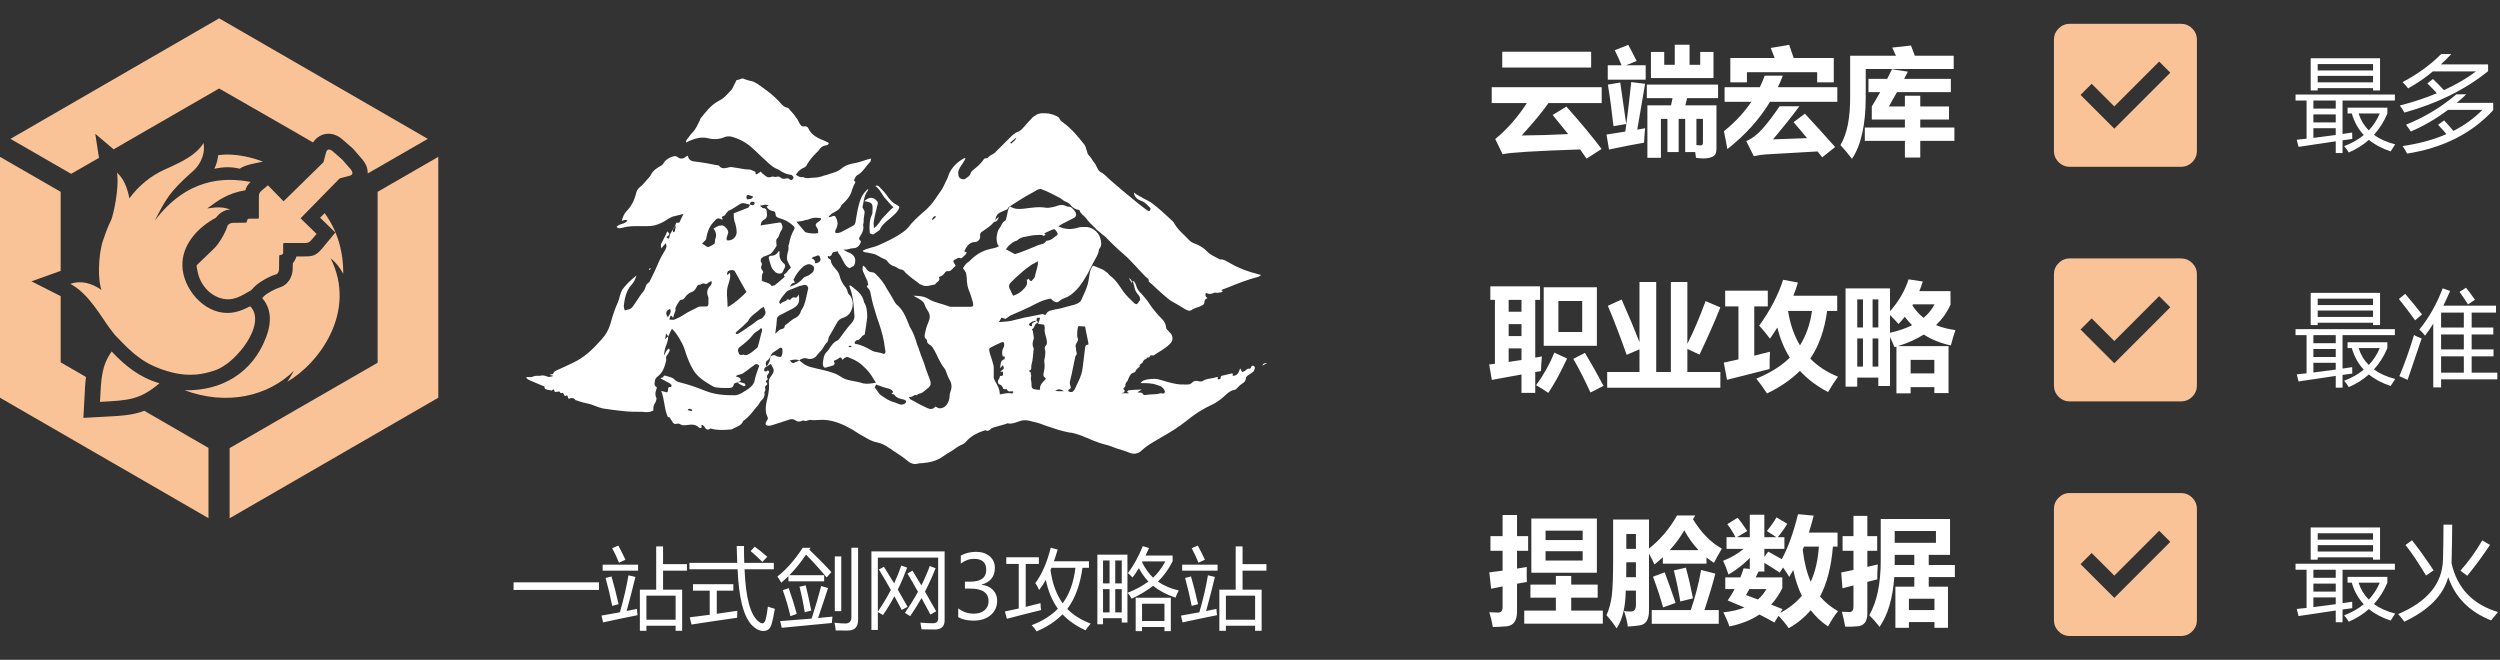<svg width="341" height="90" viewBox="0 0 341 90" fill="none" xmlns="http://www.w3.org/2000/svg">
<rect x="0" y="0" width="341" height="90" fill="#333333" stroke="none"/>
<path fill-rule="evenodd" clip-rule="evenodd" d="M29.891 2.5L58.353 18.941L50.16 23.658C50.16 23.416 50.133 23.2 50.079 22.957C49.971 22.526 49.728 22.095 49.378 21.691L48.138 20.262L46.71 19.022C46.332 18.672 45.901 18.456 45.443 18.322C45.012 18.214 44.607 18.214 44.176 18.322C43.718 18.456 43.314 18.699 42.963 19.076C42.855 19.184 42.775 19.319 42.694 19.427L40.645 18.241L29.891 12.068L19.083 18.294L15.498 20.37L12.991 18.241L13.504 21.529L9.703 23.712L1.429 18.941L29.891 2.5ZM59.782 21.394V54.25L31.32 70.691V61.123L40.699 55.706L51.507 49.479V37V26.165L59.782 21.394ZM28.462 70.691L0 54.25V21.394L8.275 26.165V36.946L4.286 38.375L8.275 40.396V49.425L11.725 51.42C11.617 52.309 11.563 53.307 11.509 54.547L11.374 56.999L13.827 56.864C16.468 56.73 18.113 56.649 19.676 56.029L28.436 61.096V70.691H28.462Z" fill="#F9C397"/>
<path fill-rule="evenodd" clip-rule="evenodd" d="M32.694 23.011C33.422 22.472 34.797 22.284 35.875 22.041C32.29 20.72 30.08 21.125 29.757 21.178C29.73 21.421 29.622 22.337 29.218 23.011C30.673 22.742 31.535 22.742 32.694 23.011ZM15.957 23.523C16.307 25.788 15.391 29.453 15.202 29.911C15.013 30.369 14.717 30.801 14.043 32.822C13.369 34.844 13.342 38.401 13.854 39.56C12.614 38.671 11.078 38.186 9.596 38.725C12.075 39.992 13.854 43.307 14.959 44.763C16.064 46.191 15.552 45.544 15.903 45.922C18.14 48.293 19.676 49.668 22.776 50.611C24.743 51.204 26.792 51.42 29.433 50.477C32.29 49.452 36.441 44.089 34.123 41.771C33.476 42.121 32.775 42.418 32.048 42.579C31.697 42.66 31.32 42.687 30.97 42.687C27.708 42.66 24.986 39.345 24.878 36.299C24.77 33.254 27.196 30.882 29.46 29.696C29.676 29.399 29.945 29.13 30.296 28.914C30.619 28.725 30.997 28.591 31.428 28.564C30.457 28.267 29.811 28.186 28.274 28.429C29.837 27.27 31.077 26.354 33.476 25.949C33.557 25.572 33.746 25.221 34.177 24.817C30.511 24.116 25.471 24.332 21.105 30.1C22.641 27.162 23.045 26.219 26.36 23.308C26.98 22.769 28.085 21.34 27.762 19.507C26.765 21.125 24.959 22.014 22.479 23.119C20.619 23.955 18.922 25.302 17.655 27.054C17.493 26.354 17.169 24.682 16.091 23.685L15.957 23.523ZM13.639 54.816C13.8 51.501 13.854 49.938 15.229 47.943C17.062 49.884 19.002 51.474 21.752 52.282C19.056 54.547 17.601 54.6 13.639 54.816ZM26.819 36.191L29.298 33.793C29.864 33.227 30.7 31.852 31.023 30.828C31.077 30.612 31.374 30.423 31.751 30.396L33.611 30.369L33.719 30.046C33.773 29.857 33.853 29.83 34.015 29.83H35.201C35.255 29.83 35.309 29.776 35.309 29.723V27.081C35.309 26.569 35.309 26.3 35.713 25.976L36.549 25.275L38.678 27.459L44.123 22.122L44.473 20.801C44.608 20.289 44.985 20.289 45.389 20.639L46.683 21.771L47.815 23.065C48.166 23.47 48.193 23.847 47.654 23.982L46.333 24.332L40.996 29.776L43.179 31.906L42.478 32.741C42.128 33.146 41.886 33.146 41.373 33.146H38.732C38.678 33.146 38.624 33.2 38.624 33.254V34.439C38.624 34.601 38.597 34.682 38.409 34.736L38.085 34.844L38.058 36.703C38.058 37.081 37.87 37.377 37.627 37.431C36.603 37.728 35.228 38.563 34.662 39.156L34.258 39.587L33.261 40.154C32.964 40.315 32.694 40.45 32.425 40.558C32.182 40.639 31.94 40.719 31.67 40.773C31.509 40.8 31.347 40.827 31.239 40.827C30.215 40.854 29.271 40.45 28.49 39.776C27.681 39.048 27.115 38.024 26.927 36.919C26.846 36.623 26.819 36.407 26.819 36.191ZM25.175 53.226C30.943 55.382 36.603 54.034 40.08 50.584C39.81 51.069 39.514 51.609 39.19 52.067C43.503 49.587 48.759 42.525 45.093 35.221C45.767 35.76 46.333 36.434 46.818 37.35C46.845 34.251 45.982 31.394 44.284 29.076L43.664 29.696L45.74 31.717L43.934 33.9C43.044 34.978 42.478 34.978 41.4 34.978H40.43C40.349 35.302 40.16 35.652 39.945 35.895L39.918 36.703C39.918 37.216 39.756 37.701 39.541 38.078C39.217 38.644 38.705 39.048 38.139 39.21C37.546 39.399 36.414 39.992 35.983 40.423L35.767 40.666C36.198 41.151 36.495 41.69 36.657 42.31C36.98 43.496 36.764 44.816 36.252 46.11C34.447 50.8 30.269 53.361 25.175 53.226Z" fill="#F9C397"/>
<path d="M109.026 49.166C109.304 49.364 109.541 49.601 109.818 49.76C110.095 49.878 110.333 50.037 110.61 50.076C111.639 50.353 112.668 50.512 113.657 50.868C114.093 50.987 114.488 51.264 114.884 51.501C115.201 51.699 115.597 51.818 115.992 51.897C116.586 52.016 117.14 52.095 117.734 52.293C118.328 52.411 118.842 52.293 119.475 52.214C119.04 51.501 118.684 50.868 118.169 50.353C117.774 49.958 117.378 49.562 116.942 49.324C116.547 49.047 116.111 48.928 115.715 48.731C115.517 48.651 115.399 48.731 115.201 48.81C115.122 48.889 115.003 49.008 114.924 49.087C114.805 48.889 114.726 48.651 114.488 48.81C114.37 48.928 114.172 49.008 114.053 49.087C113.736 49.166 113.657 49.285 113.855 49.522C113.855 49.601 113.776 49.799 113.657 49.839C113.341 49.958 112.945 50.037 112.549 50.156C112.47 50.156 112.351 50.076 112.351 50.037C112.272 49.918 112.232 49.72 112.232 49.601C112.312 49.008 112.312 48.374 112.866 47.9C112.984 47.781 113.064 47.622 113.182 47.464C113.459 47.068 113.697 46.672 114.172 46.475C114.37 46.395 114.488 46.197 114.607 46.039C115.122 45.327 115.636 44.614 116.23 43.981C116.428 43.704 116.547 43.467 116.547 43.15C116.467 42.042 116.428 40.894 116.111 39.786C116.032 39.509 115.913 39.271 115.834 38.955C115.913 38.955 115.953 38.955 116.032 38.955C116.824 39.588 117.655 40.102 117.853 41.211C118.248 41.844 118.288 42.556 118.288 43.269C118.209 43.981 118.09 44.773 117.971 45.485C117.971 45.564 117.892 45.683 117.892 45.683C117.457 45.762 117.378 46.395 116.903 46.395C116.824 46.395 116.705 46.514 116.626 46.593C116.547 46.672 116.547 46.91 116.705 46.91C117.496 47.029 118.209 47.425 118.921 47.82C119.436 48.097 119.95 48.018 120.465 48.256C120.584 48.335 120.782 48.176 120.782 47.979C120.702 47.543 120.663 47.147 120.584 46.672C120.386 45.525 119.99 44.337 119.594 43.229C119.278 42.24 119 41.29 118.803 40.3C118.723 39.904 118.684 39.509 118.367 39.271C118.248 39.152 118.169 38.955 118.446 38.875C118.367 38.677 118.367 38.559 118.328 38.361C118.13 37.925 117.932 37.53 117.734 37.055C117.615 36.778 117.615 36.54 117.734 36.224C117.853 36.342 118.011 36.421 118.051 36.501C118.248 36.817 118.486 37.134 118.961 37.134C119.238 37.134 119.396 37.332 119.594 37.53C120.109 38.044 120.584 38.638 120.9 39.271C121.296 39.904 121.692 40.577 122.048 41.211C122.127 41.29 122.167 41.408 122.246 41.488C123.156 42.2 123.552 43.229 123.948 44.219C124.027 44.337 124.027 44.496 124.067 44.535C124.581 45.327 124.858 46.158 125.096 46.989C125.373 47.622 125.531 48.295 125.808 48.928C126.085 49.562 126.244 50.274 126.521 50.947C126.639 51.343 126.837 51.66 126.916 52.055C126.996 52.451 126.916 52.649 126.639 52.886C126.362 53.084 126.125 53.322 125.848 53.52C125.571 53.718 125.254 53.639 125.056 53.916C124.66 53.718 124.462 54.311 123.948 54.113C124.067 54.311 124.146 54.509 124.265 54.509C124.977 54.905 125.689 55.301 126.481 55.657C126.877 55.855 127.273 55.855 127.589 55.459C127.708 55.538 127.866 55.578 127.985 55.657C128.381 55.776 128.816 55.578 129.093 55.261C129.37 54.865 129.529 54.47 129.529 53.955C129.529 53.678 129.647 53.441 129.726 53.163C129.845 52.728 129.806 52.253 129.529 51.818C129.331 51.501 129.252 51.184 129.093 50.828C129.014 50.63 128.974 50.432 128.816 50.235C128.222 49.522 127.906 48.612 127.47 47.82C127.273 47.504 127.154 47.187 126.758 46.989C126.56 46.87 126.441 46.712 126.441 46.475C126.441 46.395 126.441 46.356 126.441 46.356C125.927 46.039 126.164 45.564 126.244 45.129C126.323 44.694 126.521 44.219 126.679 43.823C126.877 43.387 126.877 42.912 126.6 42.477C126.402 42.16 126.204 41.844 126.085 41.448C125.887 41.013 125.452 40.854 125.096 40.617C124.977 40.538 124.819 40.498 124.581 40.34C125.373 40.34 126.085 40.419 126.639 40.775C127.47 41.29 128.46 41.408 129.37 41.765C129.489 41.844 129.647 41.844 129.766 41.844C130.676 41.844 131.508 41.844 132.418 41.844C132.537 41.844 132.616 41.765 132.735 41.765C132.735 41.646 132.735 41.488 132.735 41.369C132.616 40.934 132.457 40.379 132.299 39.944C131.983 39.311 131.864 38.598 131.864 37.886C131.785 37.173 131.785 37.173 131.349 36.58C131.547 36.263 131.745 35.947 132.062 35.749C132.26 35.63 132.378 35.471 132.497 35.353C133.526 34.442 134.199 34.126 135.545 33.849C135.663 33.849 135.743 33.77 135.861 33.77C135.98 33.69 136.138 33.651 136.257 33.572C135.94 33.255 135.94 32.859 135.94 32.345C136.02 31.909 136.02 31.514 136.336 31.118C136.613 30.801 136.653 30.326 137.128 30.089C137.247 30.01 137.247 29.693 137.326 29.495C137.444 29.06 137.444 28.506 137.761 28.149C138.355 28.545 138.988 28.545 139.621 28.466C140.65 28.347 141.679 28.149 142.748 28.347C142.827 28.347 142.946 28.347 143.025 28.347C143.461 28.268 143.856 28.229 144.331 28.031C144.727 27.912 145.123 27.951 145.44 28.11C145.558 28.189 145.637 28.189 145.756 28.189C146.152 28.189 146.35 28.506 146.587 28.783C146.904 29.218 146.864 29.574 146.31 29.812C145.796 30.089 145.281 30.326 144.767 30.603C144.648 30.682 144.49 30.801 144.371 30.88C145.281 31.316 146.112 31.316 146.944 31.078C147.26 30.959 147.577 30.959 147.933 30.959C148.843 30.88 149.793 31.553 150.07 32.464C150.189 32.899 150.347 33.453 149.991 33.888L149.912 33.968C149.833 34.759 149.397 35.274 149.081 35.907C148.764 36.54 148.448 37.213 148.052 37.846C147.537 38.757 146.904 39.588 145.994 40.261C145.875 40.34 145.796 40.379 145.677 40.459C145.281 40.656 144.846 40.736 144.529 41.052C144.213 41.329 143.896 41.25 143.54 40.934C143.461 40.854 143.421 40.815 143.342 40.736C142.313 40.854 141.402 41.369 140.492 41.844C139.661 42.24 138.751 42.635 137.919 42.992C137.642 43.11 137.484 43.308 137.128 43.506C137.009 43.427 136.811 43.427 136.613 43.308C136.495 43.506 136.415 43.704 136.218 43.941C137.009 43.862 137.761 43.862 138.474 43.625C138.909 43.506 139.384 43.427 139.78 43.308C140.571 43.19 141.284 42.992 142.036 42.873C142.115 42.873 142.313 42.794 142.313 42.873C142.511 42.992 142.629 42.992 142.709 42.794C142.986 42.279 143.54 42.358 143.936 42.2C144.331 42.121 144.767 42.081 145.162 41.923C145.558 41.804 145.994 41.725 146.389 41.606C146.825 41.488 147.379 41.29 147.537 40.815C147.854 40.102 148.171 39.469 148.368 38.757C148.487 38.321 148.566 37.727 148.645 37.213C148.725 36.817 148.843 36.58 149.081 36.224C149.595 36.421 150.07 36.619 150.506 36.817C150.704 36.936 150.901 37.134 151.099 37.253C151.179 37.332 151.218 37.45 151.376 37.569C152.208 38.163 152.683 38.994 153.237 39.786C153.672 40.379 154.226 40.894 154.78 41.408C154.978 41.527 155.097 41.527 155.216 41.329C155.295 41.25 155.295 41.211 155.334 41.131C155.611 40.934 155.532 40.696 155.414 40.419C155.334 40.34 155.295 40.221 155.216 40.142C154.899 39.825 154.78 39.429 154.701 38.994C154.622 38.717 154.582 38.48 154.424 38.282C154.503 38.361 154.622 38.361 154.701 38.4C154.82 38.598 154.978 38.836 155.018 39.113C155.136 39.429 155.334 39.746 155.651 40.023C155.928 40.3 156.086 40.538 156.363 40.854C156.482 40.973 156.561 41.131 156.68 41.29C156.957 41.685 157.195 42.081 157.511 42.398C157.788 42.794 158.105 43.11 158.422 43.427C158.738 43.744 159.015 44.139 159.055 44.654C159.055 44.852 159.174 44.971 159.332 45.089C159.451 45.287 159.609 45.406 159.728 45.525C160.044 46.039 160.005 46.554 159.451 47.029C158.817 47.622 158.026 48.018 157.393 48.454C157.195 48.572 156.957 48.335 156.878 48.572C156.799 48.77 156.601 48.77 156.443 48.77C156.443 49.047 156.047 48.968 156.007 49.166C155.928 49.245 155.928 49.285 155.888 49.364C155.77 49.641 155.374 49.641 155.453 49.997C155.255 50.195 155.057 50.314 154.939 50.512C154.859 50.63 154.859 50.789 154.741 50.789C154.305 50.868 154.107 51.184 153.949 51.58C153.87 51.699 153.87 51.857 153.83 51.897C153.712 52.095 153.435 52.293 153.514 52.609C153.514 52.728 153.316 52.886 153.197 53.045C153.276 53.124 153.395 53.163 153.395 53.243C153.395 53.322 153.395 53.441 153.316 53.52C153.197 53.599 152.999 53.599 152.88 53.639C153.197 53.639 153.593 53.639 153.989 53.639C153.91 53.559 153.87 53.52 153.712 53.441C153.791 53.361 153.83 53.322 153.91 53.243C154.503 53.163 155.018 53.163 155.73 53.124C155.453 53.322 155.334 53.401 155.136 53.52C155.453 53.599 155.77 53.441 155.928 53.797C156.007 53.876 156.205 53.916 156.245 53.876C156.759 53.797 157.234 53.797 157.749 53.757C158.026 53.757 158.263 53.559 158.58 53.678C158.778 53.757 158.976 53.48 158.857 53.282C158.738 53.005 158.54 52.768 158.224 52.649C157.828 52.53 157.511 52.372 157.115 52.332C156.601 52.253 156.086 52.253 155.572 52.253C155.849 51.857 156.205 51.818 156.601 51.739C157.195 51.66 157.709 51.62 158.303 51.818C158.936 52.016 159.609 52.214 160.242 52.332C160.757 52.451 161.271 52.451 161.786 52.451C162.102 52.451 162.38 52.451 162.617 52.174C162.815 51.976 163.052 51.897 163.409 51.976C163.606 52.055 163.923 52.055 164.042 51.976C164.477 51.66 165.071 51.66 165.585 51.541C165.783 51.462 165.902 51.462 166.1 51.422C166.219 51.541 165.902 51.739 166.219 51.739C166.337 51.739 166.535 51.739 166.496 51.462C166.496 51.382 166.575 51.264 166.615 51.264C167.05 51.145 167.525 51.066 167.96 50.947C168.277 50.868 168.079 51.145 168.158 51.264C168.752 51.264 168.989 50.828 169.148 50.235C169.266 50.512 169.345 50.551 169.425 50.749C169.623 50.67 169.82 50.63 169.939 50.472C170.058 50.393 170.216 50.274 170.256 50.274C170.533 50.353 170.572 50.274 170.691 49.997C170.691 49.918 170.81 49.878 170.889 49.878C171.087 49.878 171.166 50.076 171.166 50.195C171.087 50.472 171.047 50.71 170.77 50.828C170.572 50.947 170.375 51.105 170.137 51.264C170.058 51.343 169.939 51.462 169.939 51.541C169.939 51.937 169.741 52.134 169.425 52.332C169.108 52.53 168.91 52.768 168.633 53.045C168.554 53.124 168.514 53.163 168.435 53.163C167.604 53.282 167.129 53.995 166.496 54.47C166.1 54.747 165.783 54.984 165.348 55.182C164.042 55.776 162.894 56.528 161.786 57.438C160.796 58.23 159.767 58.863 158.738 59.457C157.709 60.09 156.601 60.604 155.691 61.475C155.255 61.871 154.701 61.99 154.147 61.792C153.514 61.515 152.92 61.356 152.287 61.159C151.772 60.961 151.297 60.763 150.783 60.644C149.635 60.367 148.566 59.852 147.498 59.417C146.904 59.219 146.389 59.021 145.796 58.982C144.648 58.784 143.54 58.348 142.431 57.992C141.798 57.715 141.125 57.557 140.413 57.398C139.978 57.28 139.423 57.28 138.988 57.478C138.553 57.596 138.078 57.873 137.563 57.755C137.444 57.676 137.247 57.834 137.049 57.873C136.534 57.992 136.02 58.19 135.505 58.309C135.307 58.388 135.188 58.428 135.07 58.586C134.872 58.705 134.753 58.863 134.476 58.705C134.397 58.626 134.199 58.784 134.08 58.784C133.249 59.061 132.457 59.496 131.864 60.13C131.666 60.407 131.428 60.565 131.033 60.723C130.637 60.921 130.32 61.159 129.924 61.436C129.489 61.713 129.014 61.95 128.618 62.267C127.787 62.861 126.798 63.098 125.769 63.177C125.571 63.177 125.373 63.177 125.135 63.256C124.621 63.375 124.146 63.177 123.79 62.861C123.275 62.425 122.681 62.029 122.088 61.633C121.811 61.515 121.573 61.238 121.296 61.119C120.782 60.723 120.267 60.486 119.594 60.327C118.882 60.209 118.288 59.813 117.734 59.496C117.101 59.18 116.507 58.705 115.874 58.388C114.568 57.676 113.222 57.161 111.718 57.28C111.322 57.28 111.005 57.359 110.61 57.28C110.293 57.201 109.976 57.557 109.62 57.359C109.541 57.359 109.501 57.359 109.501 57.359C109.106 57.557 108.789 57.557 108.393 57.28C108.195 57.161 107.997 57.161 107.76 57.201C106.968 57.478 106.137 57.715 105.306 57.992C105.187 57.992 105.108 58.071 104.989 58.071C104.791 58.071 104.594 58.071 104.475 57.953C104.356 57.834 104.475 57.636 104.554 57.438C104.673 57.24 104.831 57.121 104.673 56.844C104.277 56.013 104.475 55.142 104.673 54.311C104.871 53.52 104.95 52.807 104.871 52.055C104.871 51.778 104.989 51.541 105.148 51.343C105.662 50.63 105.662 50.512 105.148 49.641C104.871 49.76 104.712 49.958 104.435 50.076C104.237 50.195 104.237 50.353 104.237 50.512C104.237 50.71 104.435 50.71 104.633 50.591C104.712 50.512 104.752 50.512 104.831 50.591C104.91 50.591 104.91 50.71 104.91 50.789C104.91 50.868 104.831 50.907 104.791 50.987C104.673 51.184 104.514 51.303 104.673 51.58C104.752 51.66 104.673 51.857 104.594 51.857C104.198 52.055 104.871 52.293 104.594 52.491C104.396 52.609 104.277 52.807 104.396 53.084C104.475 53.282 104.198 53.401 104.277 53.678C104.356 53.797 104.198 54.074 104.158 54.272C104.039 54.47 103.881 54.588 103.762 54.707C103.564 54.984 103.446 55.301 103.169 55.538C102.654 56.172 102.179 56.844 101.467 57.359C101.388 57.359 101.388 57.438 101.348 57.478C101.071 58.111 100.438 58.19 99.923 58.507C99.805 58.586 99.646 58.586 99.527 58.586C98.696 58.665 97.826 58.705 96.994 58.467C96.915 58.467 96.876 58.388 96.876 58.467C96.44 58.784 96.242 58.467 96.044 58.151C95.965 58.071 95.926 58.032 95.767 57.953L95.649 58.032C95.847 58.467 95.451 58.428 95.332 58.309C94.817 57.794 94.184 57.913 93.591 57.992C93.313 57.992 93.076 58.071 92.799 57.873C92.68 57.794 92.482 57.755 92.364 57.794C91.968 57.913 91.77 57.715 91.651 57.398C91.651 57.319 91.532 57.319 91.532 57.319C91.414 56.924 91.335 56.884 91.097 56.884C90.582 55.776 90.662 54.47 90.187 53.322C90.503 53.401 90.701 53.441 90.978 53.52C91.057 53.441 91.097 53.401 91.097 53.322C91.176 53.045 91.018 52.689 91.532 52.807C91.532 52.728 91.612 52.609 91.612 52.53C91.493 52.411 91.335 52.253 91.216 52.214C90.82 52.016 90.503 51.818 90.108 51.62C90.187 51.422 90.503 51.62 90.503 51.303C90.503 51.303 90.622 51.224 90.701 51.224C91.018 51.303 91.295 51.422 91.612 51.501C91.73 51.58 91.889 51.62 92.007 51.778C92.205 51.976 92.443 52.095 92.799 52.174C93.947 52.451 95.134 52.886 96.242 53.322C97.548 53.836 98.815 53.916 100.2 53.916C100.517 53.916 100.834 53.797 101.19 53.599C101.625 53.322 102.1 53.084 102.496 52.689C102.694 52.491 102.892 52.174 102.931 51.897C103.05 51.303 103.248 50.749 103.446 50.195C103.525 50.076 103.525 49.918 103.564 49.878C103.367 49.681 103.169 49.562 102.931 49.76C102.812 49.878 102.654 49.958 102.535 50.037C102.14 50.353 101.744 50.67 101.308 50.947C101.111 51.066 100.873 51.066 100.675 51.145C100.596 51.145 100.477 51.224 100.359 51.343C100.754 51.462 101.15 51.541 100.992 51.976C100.715 52.095 100.477 52.174 100.2 52.293C100.121 52.293 100.082 52.411 100.082 52.491C99.963 52.926 99.646 52.926 99.29 52.926C98.775 52.926 98.261 52.926 97.746 52.847C97.548 52.847 97.35 52.768 97.153 52.649C96.638 52.332 96.124 52.055 95.649 51.66C95.253 51.343 94.857 50.947 94.62 50.551C94.105 49.72 93.709 48.731 93.393 47.702C93.313 47.425 93.195 47.187 93.076 46.91C92.68 46.197 92.284 45.406 91.651 44.852C91.453 45.169 91.335 45.564 91.137 45.881C91.057 45.802 91.018 45.683 90.859 45.485C90.78 45.762 90.78 45.92 90.741 46.277C90.939 46.079 91.018 45.96 91.137 45.881C91.137 46.277 91.057 46.593 90.939 46.91C90.741 47.345 90.622 47.899 90.543 48.533C90.939 47.741 90.978 47.702 91.255 47.543C91.453 47.82 91.255 47.979 91.176 48.176C91.097 48.374 90.899 48.493 90.859 48.691C90.78 48.81 90.939 49.008 90.859 49.206C90.662 49.997 90.424 50.828 89.712 51.343C89.316 51.62 89.316 51.976 89.276 52.372C89.276 52.491 89.356 52.649 89.395 52.689C89.672 52.807 89.593 53.005 89.514 53.124C89.395 53.52 89.316 53.836 89.514 54.232C89.593 54.351 89.514 54.628 89.435 54.826C89.118 55.34 89.118 55.34 89.118 55.974C88.683 56.251 88.129 56.251 87.614 56.172C86.704 56.172 85.754 56.172 84.843 56.053C84.012 55.974 83.221 55.855 82.389 55.736C81.558 55.617 80.846 55.142 80.054 55.024C79.659 54.945 79.263 54.826 78.906 54.707C78.788 54.628 78.59 54.628 78.511 54.588C78.234 54.193 77.917 54.272 77.6 54.391C77.323 54.311 77.6 53.797 77.165 53.995C77.086 53.995 76.967 53.995 76.967 53.916C76.888 53.797 76.848 53.52 76.65 53.599C76.373 53.718 76.373 53.322 76.215 53.401C76.017 53.48 75.898 53.401 75.701 53.48C75.582 53.401 75.621 52.847 75.265 53.282C75.067 53.203 74.869 53.203 74.671 53.163C74.474 53.084 74.236 53.084 74.276 52.768C74.276 52.689 74.157 52.649 74.078 52.649C73.445 52.372 72.851 52.134 72.218 51.857C72.02 51.778 71.901 51.66 71.782 51.541C71.861 51.462 71.861 51.422 71.861 51.422C72.178 51.422 72.495 51.501 72.772 51.343C73.049 51.224 73.365 51.264 73.603 51.264C73.919 51.184 74.236 51.184 74.592 51.343C74.79 51.462 75.107 51.422 75.503 51.264C75.226 51.184 75.107 51.184 74.988 51.145L75.067 51.066C75.265 51.066 75.463 51.066 75.503 50.868C75.621 50.591 75.819 50.591 76.017 50.472C76.73 50.156 77.442 49.839 78.154 49.483C79.698 48.77 80.885 47.622 82.033 46.316C82.627 45.683 83.023 44.971 83.26 44.179C83.537 43.15 83.854 42.16 84.289 41.211C84.408 40.934 84.487 40.617 84.566 40.3C84.645 40.023 84.764 39.706 84.883 39.509C85.397 38.796 86.031 38.203 86.822 37.569C86.624 38.163 86.427 38.559 86.11 38.875C85.397 39.706 85.2 40.696 85.081 41.725C85.081 41.923 85.16 42.121 85.2 42.319C85.279 42.319 85.279 42.319 85.318 42.319C86.11 42.121 86.11 42.121 86.545 41.488C86.981 40.854 87.376 40.181 87.852 39.627C87.97 39.429 88.049 39.192 88.129 38.915C88.208 38.717 88.445 38.598 88.564 38.48C88.683 38.282 88.762 38.084 88.88 37.846C89.474 36.738 89.87 35.511 90.503 34.482C90.622 34.284 90.78 34.086 90.82 33.888C90.939 33.611 90.939 33.611 90.82 33.176C90.622 33.374 90.424 33.611 90.187 33.888C90.187 33.611 90.108 33.374 90.187 33.255C90.464 32.661 90.78 32.147 91.018 31.553C91.414 31.949 91.414 31.949 90.899 32.345C91.176 32.622 91.295 32.622 91.295 32.345C91.414 31.632 92.007 31.197 92.205 30.485C92.205 30.405 92.324 30.366 92.324 30.366C92.72 30.485 92.759 30.168 92.838 29.97C92.957 29.772 93.036 29.535 93.234 29.178C92.799 29.297 92.443 29.376 92.126 29.455C91.335 29.574 90.82 30.168 90.108 30.445C89.514 30.722 88.999 30.841 88.366 30.841C87.97 30.841 87.574 30.841 87.218 30.841C86.427 30.841 85.714 30.841 85.002 31.039C84.725 31.118 84.408 31.236 84.091 30.959C84.487 30.445 85.239 30.643 85.595 30.049C85.279 29.97 85.279 29.97 84.804 30.128C84.923 29.693 85.081 29.218 85.437 28.822C86.15 28.11 86.545 27.279 86.783 26.289C86.862 26.012 86.981 25.775 87.218 25.577C87.654 25.26 88.01 24.785 88.326 24.429C88.524 24.231 88.722 23.994 88.841 23.716C89.118 23.281 89.474 23.004 89.949 22.727C90.226 22.608 90.464 22.41 90.582 22.133C90.859 21.738 91.295 21.5 91.809 21.342C92.007 21.262 92.245 21.262 92.403 21.421C92.838 21.738 93.234 21.698 93.63 21.302C93.63 21.302 93.749 21.302 93.828 21.223C93.907 21.856 94.343 22.015 94.936 22.054C95.965 22.173 96.955 22.371 97.984 22.569C98.063 22.569 98.103 22.569 98.103 22.648C98.419 23.044 98.894 22.964 99.329 22.846C99.607 22.767 99.844 22.767 100.121 22.846C100.834 22.925 101.467 23.123 102.179 23.123C102.496 23.123 102.694 23.321 102.971 23.4C103.05 23.4 103.05 23.518 103.05 23.598C103.05 23.796 103.169 23.796 103.327 23.716C103.446 23.637 103.604 23.518 103.762 23.4C103.842 23.518 103.96 23.677 104.079 23.716C104.396 23.994 104.712 24.35 105.227 24.112C105.425 24.033 105.741 24.191 105.939 24.112C106.216 24.033 106.375 24.112 106.573 24.31C106.691 24.389 106.889 24.389 107.008 24.389C107.285 24.31 107.522 24.27 107.72 24.468C107.918 24.666 108.037 24.548 108.156 24.389C108.354 24.191 108.156 24.073 108.077 23.954C107.997 23.875 107.958 23.835 107.799 23.835C107.206 23.756 106.77 23.518 106.295 23.202C106.216 23.202 106.216 23.123 106.177 23.123C105.385 22.846 104.871 22.292 104.317 21.777C103.723 21.262 103.169 20.669 102.575 20.154C101.783 19.442 100.834 18.927 99.805 18.65C99.488 18.571 99.092 18.571 98.775 18.729C98.063 19.006 97.35 19.046 96.559 18.848C95.728 18.65 94.936 18.848 94.145 19.165C93.947 19.244 93.749 19.363 93.63 19.442C93.511 19.244 93.63 19.125 93.709 19.006C93.986 18.69 94.145 18.373 94.501 18.017C94.936 17.582 95.134 17.027 95.411 16.513C95.49 16.394 95.49 16.236 95.53 16.196C96.242 15.286 96.955 14.336 98.063 13.742C98.775 13.426 99.29 12.753 99.805 12.199C100.002 11.922 100.121 11.566 100.319 11.209C100.398 11.091 100.398 10.893 100.596 10.893C100.913 10.893 101.19 10.576 101.506 10.774C101.783 10.893 102.1 10.972 102.417 11.051C102.694 11.051 102.931 11.249 103.208 11.368C104.356 12.159 105.543 12.99 106.493 14.099C106.77 14.376 106.929 14.613 107.404 14.692C107.522 14.692 107.681 14.89 107.72 14.969C107.997 15.286 108.314 15.603 108.552 15.998C108.749 16.196 108.868 16.434 108.987 16.711C109.185 17.027 109.304 17.344 109.818 17.225C109.937 17.225 110.135 17.305 110.214 17.423C110.649 18.452 111.56 18.848 112.549 19.244C112.668 19.323 112.866 19.363 113.064 19.521C112.945 19.798 112.747 19.838 112.549 19.838C112.153 19.956 111.916 20.115 111.718 20.471C111.639 20.59 111.441 20.748 111.322 20.867C110.887 21.302 110.412 21.856 110.095 22.41C110.016 22.608 109.818 22.806 109.699 22.846C109.185 23.044 108.868 23.36 108.552 23.835C108.829 24.033 109.145 24.231 109.541 24.152C110.056 24.429 110.53 24.231 111.045 24.231C111.48 24.231 111.955 24.112 112.391 23.954C112.707 23.875 113.103 23.756 113.42 23.637C113.855 23.518 114.409 23.321 114.765 23.004C115.201 22.608 115.755 22.41 116.388 22.292C117.18 22.173 117.892 21.856 118.644 21.658C118.723 21.658 118.763 21.658 118.842 21.658C118.763 21.777 118.763 21.975 118.723 22.054C118.09 22.648 117.734 23.479 116.903 23.914C116.705 24.033 116.586 24.35 116.467 24.627C116.863 24.825 116.547 25.062 116.467 25.26C116.388 25.537 116.269 25.695 116.19 25.973C115.992 26.804 115.399 27.397 114.845 27.912L114.765 27.991C114.568 28.624 113.974 28.822 113.459 29.139C113.341 29.258 113.182 29.416 113.024 29.535C113.103 29.614 113.143 29.614 113.143 29.614C113.42 29.614 113.736 29.297 113.934 29.535C114.132 29.812 114.211 30.128 114.251 30.445C114.251 30.643 114.172 30.841 114.132 31.039C114.013 31.316 113.855 31.474 113.934 31.751C114.251 31.83 114.528 31.751 114.765 31.632C115.28 31.355 115.755 31.118 116.269 30.841C116.547 30.722 116.665 30.524 116.705 30.207C116.824 29.376 116.982 28.506 117.219 27.674C117.417 26.962 117.734 26.329 118.446 25.735C118.367 26.012 118.328 26.131 118.248 26.17C117.853 26.764 117.813 27.477 117.655 28.189C117.655 28.268 117.655 28.308 117.655 28.308C117.774 28.585 117.971 28.743 117.932 29.02C117.892 29.297 117.853 29.535 117.813 29.812C117.813 30.089 117.813 30.405 117.734 30.643C117.734 30.722 117.734 30.762 117.734 30.762C117.853 31.276 117.615 31.791 117.338 32.186C117.219 32.384 117.061 32.582 117.338 32.82C117.417 32.82 117.417 32.899 117.417 32.938C117.417 33.334 116.903 33.849 116.507 33.849C116.111 33.849 115.795 33.968 115.478 34.047C115.399 34.047 115.28 34.047 115.043 34.047C115.438 34.324 115.755 34.442 116.032 34.561C116.547 34.878 116.744 35.274 116.626 35.867C116.547 36.144 116.507 36.303 116.23 36.382C116.111 36.461 116.032 36.501 115.913 36.58C115.478 36.461 115.201 35.986 115.003 35.59C114.805 35.274 114.686 34.878 114.409 34.601C114.33 34.522 114.33 34.403 114.291 34.284C114.093 34.284 113.974 34.363 113.855 34.363C113.657 34.363 113.539 34.442 113.459 34.68C113.459 34.799 113.341 34.878 113.182 34.957C113.103 35.036 112.905 34.759 112.905 35.036C112.905 35.115 113.024 35.313 113.103 35.313C113.42 35.432 113.301 35.63 113.38 35.828C113.499 36.144 113.776 36.461 114.013 36.738C114.291 37.015 114.449 37.332 114.528 37.648C114.647 38.163 114.924 38.677 115.24 39.073C115.438 39.271 115.557 39.509 115.636 39.865C115.636 39.984 115.755 40.142 115.913 40.261C116.428 40.973 116.428 41.765 116.032 42.517C115.834 42.952 115.399 43.229 115.003 43.348C114.568 43.467 114.291 43.744 114.093 44.139C113.776 44.733 113.459 45.287 113.103 45.881C113.024 46 113.024 46.158 112.984 46.277C112.905 46.475 112.905 46.672 112.786 46.712C112.391 47.108 112.272 47.622 111.797 48.018C111.718 48.097 111.678 48.216 111.52 48.335C111.203 48.849 110.728 49.047 110.174 48.928C109.976 48.849 109.858 48.849 109.66 48.849C109.106 49.008 109.026 49.166 109.026 49.166C108.631 48.968 108.235 49.047 107.72 49.166C107.839 49.285 107.918 49.364 107.997 49.443C108.077 49.522 108.116 49.522 108.195 49.522C108.274 49.522 108.314 49.522 108.393 49.443C108.591 49.364 108.789 49.285 109.026 49.166ZM105.069 48.651C105.346 48.454 105.583 48.335 105.9 48.572C106.098 48.691 106.335 48.651 106.533 48.691C106.731 48.374 106.731 48.097 106.731 47.86C106.731 47.662 106.731 47.464 106.533 47.425C106.414 47.425 106.256 47.504 106.137 47.622C105.939 47.741 105.741 47.9 105.543 48.018C105.346 48.097 105.148 48.374 105.069 48.651C104.95 48.849 104.871 49.047 104.673 49.166C104.396 49.364 104.396 49.601 104.554 49.997C104.95 49.522 105.069 49.087 105.069 48.651ZM102.298 27.912C102.021 27.833 101.783 27.793 101.467 27.714C101.388 27.714 101.269 27.714 101.19 27.714C100.556 27.991 100.042 28.506 99.369 28.743C99.29 28.822 99.25 28.862 99.171 28.941C99.092 29.06 98.973 29.218 98.894 29.337C98.775 29.455 98.578 29.455 98.459 29.614C98.538 29.733 98.538 29.812 98.578 29.93C98.459 29.93 98.3 29.93 98.261 29.851C97.944 29.733 97.746 29.772 97.548 30.049C96.836 30.762 96.519 31.395 96.322 32.582C96.322 32.661 96.242 32.701 96.203 32.78C96.084 32.899 95.886 33.097 95.767 33.215C95.965 33.334 96.163 33.492 96.361 33.611C96.44 33.69 96.559 33.69 96.638 33.69C96.915 33.572 97.232 33.413 97.43 33.255C97.548 33.136 97.509 32.859 97.548 32.661C97.548 32.582 97.548 32.543 97.628 32.464C97.746 31.949 97.628 31.553 97.311 31.157C97.43 31.078 97.628 31.039 97.707 30.959C97.905 30.841 98.023 30.762 98.3 30.762C98.736 30.682 98.894 30.959 99.132 31.197C99.329 31.474 99.409 31.712 99.25 31.988C99.171 32.266 99.052 32.503 99.132 32.78C99.963 32.899 100.477 32.266 100.477 31.672C100.477 31.276 100.398 30.841 100.279 30.445C100.082 30.01 100.082 29.535 100.082 29.099C100.794 28.822 101.427 28.585 102.1 28.308C102.179 28.11 102.298 28.031 102.298 27.912C102.417 27.912 102.575 27.991 102.615 27.991C102.733 27.991 102.931 27.912 102.931 27.714C102.931 27.516 102.733 27.516 102.535 27.516C102.417 27.516 102.298 27.635 102.298 27.912ZM141.363 43.783C141.442 43.783 141.482 43.862 141.561 43.862C141.561 43.941 141.561 44.06 141.482 44.06C141.046 44.179 141.165 44.773 140.769 44.891C140.769 44.891 140.769 45.01 140.848 45.089C140.927 45.287 140.927 45.525 140.967 45.723C141.007 45.92 141.046 46.118 140.967 46.316C140.848 46.712 140.769 47.029 140.967 47.425C141.046 47.543 140.967 47.702 140.967 47.82C140.888 48.454 140.888 49.166 140.69 49.76C140.611 50.037 140.809 50.472 140.373 50.551V50.67C140.769 50.749 140.492 51.105 140.69 51.264C140.492 51.58 140.69 51.897 140.69 52.253C140.69 53.045 140.769 53.045 141.482 53.163C141.6 53.163 141.759 53.163 141.877 53.163C141.759 52.451 142.273 52.134 142.669 51.66C142.273 51.264 142.273 51.264 142.392 50.67C142.471 50.353 142.511 49.958 142.471 49.562C142.392 49.245 142.471 48.928 142.55 48.572C142.55 48.295 142.629 47.979 142.55 47.741C142.471 47.464 142.471 47.306 142.669 47.108C142.867 46.91 142.788 46.712 142.788 46.475C142.709 45.881 142.392 45.366 142.511 44.733C142.511 44.614 142.431 44.416 142.431 44.298C142.154 44.219 141.917 44.219 141.6 44.179C141.719 43.862 141.798 43.585 141.877 43.348C141.759 43.348 141.561 43.348 141.442 43.348C141.363 43.506 141.442 43.664 141.363 43.783C141.046 43.704 140.73 43.902 140.453 44.1C140.334 44.179 140.334 44.377 140.453 44.416C140.532 44.535 140.769 44.496 140.769 44.416C140.69 44.219 140.848 44.1 140.888 44.021C141.046 43.981 141.244 43.823 141.363 43.783ZM105.266 39.034C105.385 38.955 105.543 38.955 105.662 38.915C106.098 38.598 106.493 38.203 106.968 37.807L107.047 37.727C106.731 37.411 107.166 37.332 107.245 37.213C107.443 36.936 107.681 36.699 107.879 36.501C107.681 36.184 107.562 35.907 107.443 35.669C107.245 35.274 107.364 34.838 107.443 34.442C107.522 34.245 107.562 34.007 107.562 33.809C107.483 33.611 107.562 33.413 107.641 33.215C107.76 32.582 107.918 31.988 108.274 31.395C108.472 31.078 108.393 30.959 108.077 30.682C107.562 30.247 107.047 29.97 106.375 29.772C106.058 29.693 105.781 29.574 105.781 29.178C105.781 28.901 105.583 28.783 105.385 28.783C104.989 28.703 104.752 28.506 104.554 28.189C104.673 28.11 104.752 28.07 104.871 28.07C104.475 27.793 104.079 27.991 103.644 28.07C103.842 28.189 103.96 28.387 104.079 28.387C104.594 28.387 104.594 28.783 104.594 29.099C104.673 29.416 104.594 29.733 104.277 29.93C104 30.049 103.762 30.326 103.762 30.762C103.881 30.762 104.039 30.682 104.158 30.682C104.871 30.564 105.504 30.485 106.216 30.366C106.493 30.287 106.612 30.445 106.652 30.643C106.77 30.92 106.77 31.157 106.573 31.434C106.454 31.553 106.375 31.83 106.295 32.028C106.216 32.147 106.216 32.345 106.098 32.424C105.781 32.701 105.9 32.938 105.9 33.255C105.9 33.374 105.979 33.532 105.9 33.572C105.702 33.888 105.464 34.284 105.187 34.561C104.91 34.759 104.554 34.838 104.198 34.997C104.119 34.997 104.079 34.997 104.079 35.076C103.802 35.194 103.762 35.353 103.762 35.59C103.762 35.788 104.039 35.907 103.881 36.184C103.762 36.461 103.802 36.699 104 36.896C104.079 36.975 104.119 37.173 104.079 37.213C103.802 37.53 104 37.925 103.881 38.242C104.317 38.598 104.95 38.48 105.266 39.034ZM91.295 43.585C91.572 43.585 91.809 43.664 92.007 43.585C92.443 43.387 92.918 43.19 93.353 42.873C93.947 42.477 94.58 42.24 95.213 41.883C95.411 41.804 95.609 41.804 95.807 41.804C96.638 41.804 96.638 41.923 96.638 40.894C96.638 40.696 96.638 40.498 96.559 40.379C96.361 39.865 96.48 39.39 96.836 39.034C97.034 38.836 97.153 38.638 97.034 38.321C96.836 38.44 96.638 38.519 96.519 38.638C96.44 38.717 96.242 38.757 96.242 38.757C95.926 38.48 95.649 38.836 95.411 38.836C95.213 38.836 95.094 38.955 94.976 39.232C94.857 39.509 94.58 39.746 94.382 39.825C94.065 39.904 93.868 40.102 93.67 40.261C93.393 40.538 93.353 40.894 92.838 40.894C92.72 40.894 92.047 42.002 92.126 42.121C92.205 42.398 92.047 42.517 92.007 42.715C91.928 42.912 91.889 43.15 91.809 43.348C91.691 43.229 91.612 43.071 91.493 43.031C91.414 43.19 91.335 43.387 91.295 43.585ZM105.741 45.525C106.058 45.248 106.256 45.01 106.454 44.931C106.77 44.852 107.047 44.812 107.047 44.416C107.483 44.1 107.879 43.704 108.354 43.427C108.868 43.229 109.145 42.833 109.264 42.398C109.264 42.319 109.343 42.279 109.383 42.2C109.897 41.369 109.976 40.379 110.214 39.469C110.333 39.152 110.016 38.757 109.62 38.875C109.422 38.955 109.304 38.955 109.106 38.994C108.591 39.192 108.077 39.39 107.602 39.588C107.483 39.667 107.325 39.706 107.206 39.865C106.889 40.261 106.612 40.577 106.375 40.973C106.256 41.171 106.256 41.29 106.454 41.488C106.652 41.092 107.166 41.211 107.364 40.854C107.364 40.854 107.483 40.775 107.562 40.854C107.681 40.934 107.839 40.934 107.879 40.775C107.958 40.696 108.077 40.577 108.195 40.577C108.314 40.498 108.512 40.656 108.631 40.577C108.749 40.498 108.829 40.379 108.947 40.181C109.145 41.329 108.868 41.725 107.918 42.2C107.325 42.477 106.81 42.794 106.295 43.031C106.177 43.11 105.979 43.308 105.979 43.427C105.939 44.1 105.86 44.733 105.741 45.525ZM147.062 44.496C146.983 44.773 146.983 44.931 146.944 45.208C146.944 45.525 146.864 45.841 147.023 46.197C147.141 46.514 146.706 46.831 146.706 47.187C146.706 47.306 146.785 47.504 146.785 47.622C146.706 47.939 147.062 48.256 146.706 48.533C146.429 49.641 146.271 50.749 145.994 51.818C145.914 52.095 145.875 52.332 145.994 52.609C146.112 52.886 146.073 53.005 145.796 53.124C145.677 53.203 145.677 53.401 145.875 53.441C146.073 53.48 146.271 53.52 146.389 53.361C146.508 53.243 146.666 53.045 146.706 52.847C146.825 52.57 146.983 52.253 147.102 52.016C147.418 51.382 147.616 50.71 147.696 49.997C147.814 49.166 147.893 48.256 148.012 47.425C148.012 47.227 148.091 47.029 148.329 47.029C148.527 47.029 148.448 46.831 148.448 46.752C148.329 46.039 148.131 45.327 148.012 44.535C147.696 44.496 147.379 44.496 147.062 44.496ZM137.207 34.007C137.603 34.205 137.919 34.403 138.315 34.601C138.394 34.68 138.513 34.68 138.632 34.601C138.83 34.522 139.028 34.482 139.226 34.403C140.057 34.086 140.848 33.77 141.679 33.413C141.996 33.295 142.471 33.295 142.669 32.899C142.669 32.82 142.867 32.82 142.946 32.82C143.144 32.74 143.263 32.74 143.461 32.622C143.738 32.424 143.975 32.226 144.252 32.028C144.252 31.949 144.252 31.909 144.252 31.83C144.173 31.712 144.133 31.553 144.054 31.514C143.936 31.236 143.777 31.236 143.54 31.316C143.144 31.514 142.827 31.632 142.431 31.83C142.511 31.909 142.55 31.949 142.629 31.949C142.55 32.028 142.511 32.068 142.431 32.147C142.352 32.147 142.313 32.226 142.313 32.147C141.996 31.949 141.6 32.068 141.284 32.068C140.848 32.068 140.453 32.186 139.978 32.266C139.463 32.345 139.067 32.464 138.751 32.78C138.671 32.859 138.553 32.859 138.474 32.899C138.196 32.978 138.038 33.176 137.84 33.295C137.524 33.532 137.405 33.73 137.207 34.007ZM136.376 53.797C136.97 53.718 137.484 53.52 137.999 53.678C138.078 53.678 138.117 53.678 138.117 53.599C138.196 53.52 138.236 53.52 138.236 53.48C138.157 53.401 138.117 53.361 138.117 53.361C137.84 53.361 137.524 53.559 137.326 53.084C137.326 53.084 137.128 53.084 137.049 53.084C136.97 53.084 136.851 53.084 136.851 53.005C136.772 52.886 136.732 52.689 136.574 52.57C136.495 52.451 136.257 52.491 136.178 52.293C136.099 52.095 136.059 51.897 136.257 51.699C136.336 51.62 136.336 51.422 136.376 51.382C136.376 51.303 136.455 51.264 136.495 51.264C136.89 51.343 136.811 50.987 136.811 50.828C136.811 50.71 136.732 50.63 136.613 50.71C136.534 50.71 136.495 50.71 136.415 50.789C136.495 50.71 136.495 50.67 136.534 50.591C136.97 50.314 136.97 50.274 136.811 49.799C136.692 49.918 136.613 49.997 136.376 50.235C136.574 49.641 136.376 49.206 136.97 49.008C137.049 49.008 137.049 48.81 137.049 48.731C137.049 48.533 136.851 48.651 136.772 48.612C136.653 48.176 136.653 47.781 136.89 47.385C136.97 47.266 136.97 47.068 136.97 46.95C136.97 46.672 136.851 46.633 136.653 46.672C136.218 46.87 135.743 47.068 135.307 47.306C134.872 47.504 134.872 47.622 134.991 48.097C135.109 48.572 135.307 49.008 135.426 49.522C135.505 49.72 135.545 49.918 135.545 50.116C135.545 50.551 135.545 50.947 135.545 51.422C135.545 51.62 135.624 51.818 135.743 52.016C136.059 52.57 136.376 53.084 136.376 53.797ZM140.255 38.005C140.334 38.084 140.373 38.084 140.373 38.123C140.571 38.4 140.69 38.4 140.809 38.203C141.007 38.005 141.205 37.807 141.205 37.49C141.284 37.173 141.402 36.778 141.482 36.461C141.561 36.184 141.6 35.947 141.561 35.63C141.244 35.828 141.046 35.947 140.769 36.065C140.334 36.382 139.859 36.699 139.423 37.094C138.909 37.53 138.394 38.005 137.88 38.519C137.682 38.717 137.563 38.955 137.682 39.311C137.88 39.627 137.999 40.023 138.196 40.34C138.79 40.142 139.305 39.825 139.701 39.35C140.017 39.034 140.215 38.638 140.017 38.123C140.175 38.203 140.175 38.123 140.255 38.005ZM101.823 39.825C101.625 39.429 101.388 39.113 101.19 38.717C100.873 38.203 100.596 37.609 100.279 37.094C100.161 36.817 99.884 36.778 99.488 36.896C99.211 36.975 99.171 37.173 99.171 37.53C99.29 37.411 99.448 37.332 99.567 37.213C99.686 37.807 99.488 38.242 99.369 38.717C98.973 39.746 99.25 40.775 99.25 41.883C100.279 41.329 101.111 40.538 101.823 39.825ZM101.388 48.374C101.506 48.374 101.665 48.454 101.783 48.454C102.377 48.256 102.812 47.82 103.287 47.425C103.367 47.345 103.367 47.227 103.406 47.147C103.604 46.514 103.723 45.841 103.921 45.208C103.921 45.129 104 45.01 103.921 44.891C103.921 44.812 103.802 44.694 103.723 44.812C103.644 44.931 103.525 45.01 103.406 45.089C103.208 45.208 102.971 45.366 102.812 45.525C102.298 46.237 101.665 46.752 100.992 47.266C100.596 47.543 100.596 47.781 100.794 48.256C100.913 48.454 101.111 48.454 101.388 48.374ZM119.515 52.451C119.317 52.847 119.238 52.847 119.396 52.966C119.673 53.282 119.792 53.599 120.109 53.876C120.702 54.272 121.256 54.707 121.969 54.865C122.246 54.945 122.404 55.063 122.681 55.142C122.998 55.261 123.473 55.142 123.592 54.826C123.592 54.747 123.592 54.707 123.513 54.628C123.433 54.549 123.394 54.549 123.315 54.509C122.8 54.391 122.325 54.311 122.009 53.876C121.929 53.757 121.731 53.757 121.573 53.678C121.692 53.599 121.771 53.559 121.85 53.48C121.652 53.163 121.454 53.045 121.059 52.966C120.544 52.847 120.03 52.649 119.515 52.451ZM108.631 30.247C109.066 30.762 109.462 31.236 109.778 31.593C109.858 31.672 109.897 31.712 109.976 31.712C110.491 31.83 111.085 31.909 111.599 31.791C111.599 31.474 111.599 31.276 111.401 30.999C111.124 30.682 111.282 30.485 111.678 30.207C111.876 30.089 111.995 30.01 111.995 29.772C111.203 29.653 111.005 29.653 110.372 29.891C110.174 29.97 110.056 30.01 109.858 30.01C109.541 30.168 109.145 30.168 108.631 30.247ZM107.72 39.113C108.552 38.836 109.066 38.519 109.541 37.965C109.62 37.846 109.818 37.767 109.976 37.688C110.372 37.569 110.61 37.371 110.887 37.094C111.005 36.975 111.085 36.501 111.005 36.382C110.728 36.065 110.372 35.947 110.016 36.105C109.818 36.184 109.581 36.303 109.422 36.501C108.987 36.896 108.591 37.411 108.314 38.005C108.235 38.084 108.235 38.123 108.235 38.203C108.314 38.321 108.354 38.4 108.433 38.519C108.314 38.598 108.156 38.598 108.116 38.638C107.997 38.638 107.918 38.836 107.72 39.113ZM104.158 41.844C103.96 41.962 103.842 42.042 103.723 42.121C103.129 42.715 102.377 43.031 102.021 43.823C101.506 44.337 100.992 44.812 100.477 45.248C100.398 45.327 100.279 45.366 100.398 45.525C100.477 45.604 100.596 45.525 100.675 45.525C101.19 45.208 101.704 44.891 102.219 44.496C102.417 44.377 102.654 44.219 102.852 44.06C103.129 43.862 103.287 43.664 103.644 43.546C104.039 43.427 104.158 43.15 104.356 42.912C104.514 42.556 104.317 42.2 104.158 41.844ZM110.728 35.234C110.926 35.353 111.164 35.432 111.164 35.749C111.164 35.947 111.282 35.947 111.441 35.867C111.52 35.867 111.639 35.788 111.718 35.749C111.916 35.63 111.995 35.353 111.837 35.036C111.718 34.759 111.52 34.838 111.322 34.917C111.164 35.036 110.926 34.957 110.728 35.234ZM91.097 43.269C91.295 42.952 91.612 42.635 91.414 42.121C91.216 42.24 90.978 42.319 90.899 42.556C90.82 42.873 90.939 42.992 91.097 43.269ZM102.733 26.804C102.535 26.724 102.338 26.685 102.14 26.606C101.863 26.527 101.823 26.685 101.823 26.922C101.823 27.002 101.823 27.041 101.902 27.199C102.219 27.12 102.535 27.239 102.733 26.804ZM145.123 53.361C144.688 53.045 144.331 53.045 143.896 53.282C144.094 53.282 144.173 53.361 144.292 53.361C144.529 53.361 144.806 53.361 145.123 53.361ZM92.126 30.762C91.809 31.078 91.73 31.355 91.809 31.672H91.889C92.166 31.553 92.007 31.276 92.166 31.078C92.205 30.999 92.126 30.959 92.126 30.762ZM93.788 55.934C93.986 56.013 94.105 56.013 94.303 56.053C94.382 56.053 94.422 55.974 94.422 55.974C94.422 55.974 94.422 55.855 94.343 55.855C94.184 55.815 93.986 55.617 93.788 55.934ZM115.715 47.227C115.795 47.306 115.834 47.345 115.913 47.345C115.992 47.345 116.032 47.345 116.111 47.345C116.111 47.345 116.19 47.227 116.111 47.227C116.032 47.147 115.992 47.147 115.913 47.147C115.913 47.147 115.834 47.227 115.715 47.227Z" fill="white"/>
<path d="M135.584 30.287C135.148 30.801 134.555 31.197 133.961 31.593C133.763 31.712 133.644 31.87 133.684 32.186C133.763 32.582 133.407 33.018 132.972 33.018C132.338 33.018 131.982 33.453 131.745 33.849C131.665 33.968 131.626 34.126 131.547 34.245C131.547 34.443 131.942 34.245 131.824 34.522C131.705 34.799 131.428 34.957 131.23 35.155C131.151 35.234 131.111 35.234 131.032 35.234C130.715 35.036 130.438 35.353 130.201 35.432C130.003 35.511 130.003 35.709 130.122 35.867C130.399 36.263 130.399 36.263 130.122 36.461C129.845 36.738 129.686 37.055 129.211 36.975C129.132 36.975 128.934 37.094 128.895 37.173C128.697 37.49 128.459 37.688 128.064 37.767C128.341 38.361 127.747 38.4 127.549 38.796C126.955 38.875 126.401 39.192 125.728 38.875C125.649 38.796 125.531 38.796 125.451 38.757C125.016 38.361 124.462 38.044 124.027 37.648C123.829 37.45 123.591 37.332 123.393 37.055C123.275 36.857 123.077 36.778 122.8 36.738C122.483 36.659 122.206 36.342 121.889 36.303C121.573 36.184 121.296 35.986 121.098 35.709C120.979 35.511 120.781 35.392 120.583 35.313C120.267 35.194 119.95 34.997 119.594 34.799C119.277 34.601 118.881 34.601 118.485 34.482C118.169 34.403 117.892 34.482 117.654 34.205C118.367 33.809 119.158 33.77 119.91 33.413C121.058 32.899 122.166 32.384 123.156 31.672C123.433 31.474 123.67 31.276 123.868 31.039C124.462 30.247 125.174 29.614 125.887 28.98C126.52 28.466 127.114 27.833 127.589 27.12C127.866 26.724 128.103 26.329 128.38 25.973C128.657 25.577 128.816 25.141 129.014 24.745C129.211 24.429 129.33 24.033 129.449 23.716C129.884 22.727 130.597 22.094 131.507 21.579C131.586 21.579 131.586 21.579 131.705 21.579C131.626 21.777 131.507 21.975 131.428 22.094C131.23 22.371 131.111 22.608 130.913 22.885C130.795 23.162 130.636 23.4 130.715 23.716C130.715 23.994 130.795 24.231 131.032 24.35C131.27 24.468 131.547 24.548 131.824 24.271C132.101 24.073 132.338 23.954 132.417 23.558C132.497 23.36 132.694 23.241 132.813 23.123C133.328 22.727 133.803 22.292 134.159 21.777C134.278 21.5 134.594 21.658 134.753 21.5C135.069 21.104 135.544 21.065 135.861 20.669C136.455 20.075 137.009 19.521 137.602 18.927C137.998 18.532 138.394 18.096 138.948 17.938C139.067 17.859 139.265 17.74 139.383 17.621C139.819 17.186 140.215 16.632 140.69 16.196C140.808 15.998 141.006 15.88 141.204 15.761C141.798 15.326 142.431 15.444 143.025 15.484C143.341 15.563 143.618 15.603 143.935 15.761C144.212 15.88 144.45 15.959 144.568 16.276C144.647 16.473 144.845 16.592 145.004 16.711C146.151 17.542 147.062 18.65 147.933 19.759C148.13 20.036 148.13 20.352 148.249 20.59C148.328 20.788 148.328 20.985 148.447 21.104C148.843 21.5 149.041 21.935 149.357 22.331C149.437 22.41 149.437 22.41 149.437 22.45C149.555 22.648 149.634 22.885 149.753 23.083C149.872 23.281 150.07 23.479 150.347 23.598C150.743 23.875 151.059 24.191 151.376 24.508C152.405 25.418 153.513 26.329 154.621 27.239C155.215 27.753 155.848 28.229 156.442 28.664C156.521 28.664 156.521 28.743 156.561 28.743C156.68 28.822 156.838 28.822 156.877 28.664C156.957 28.585 156.957 28.387 156.877 28.347C156.561 28.031 156.244 27.635 155.769 27.437C155.69 27.437 155.651 27.358 155.571 27.358C155.057 27.16 154.74 26.843 154.661 26.25C154.859 26.368 154.978 26.527 155.096 26.566C155.413 26.764 155.73 26.883 156.007 27.081C156.403 27.279 156.838 27.477 157.234 27.793C158.065 28.426 158.936 29.218 159.688 29.93C159.886 30.128 160.083 30.247 160.202 30.524C160.717 31.434 161.548 32.028 162.221 32.78C162.537 33.097 162.933 33.215 163.329 33.374C163.764 33.572 164.239 33.888 164.556 34.205C164.991 34.719 165.664 34.997 166.258 35.313C166.337 35.313 166.377 35.392 166.377 35.392C166.97 35.313 167.366 35.709 167.801 35.907C169.028 36.619 170.255 37.055 171.641 37.411C171.759 37.411 171.839 37.49 172.036 37.53C171.839 37.609 171.759 37.648 171.72 37.728C170.216 38.123 168.87 38.638 167.445 39.232C167.168 39.35 166.852 39.429 166.614 39.548C166.495 39.627 166.931 39.667 166.693 39.825C166.495 39.904 166.258 39.904 165.981 39.944C165.862 39.944 165.704 39.865 165.585 39.944C165.189 40.142 164.873 40.142 164.477 39.944C164.398 40.221 164.398 40.459 164.595 40.577C164.675 40.577 164.675 40.656 164.675 40.696C164.358 40.775 164.279 41.013 164.279 41.29C164.2 41.567 164.081 41.606 163.883 41.685C163.448 41.963 162.973 41.963 162.537 42.279C162.26 42.477 161.944 42.358 161.627 42.16C160.994 41.765 160.321 41.369 159.688 41.013C159.054 40.577 158.461 39.984 157.867 39.469C157.55 39.192 157.273 38.875 156.957 38.638C156.877 38.559 156.68 38.44 156.68 38.361C156.759 37.965 156.403 37.925 156.244 37.728C155.848 37.292 155.413 36.896 155.017 36.421C154.424 35.828 153.909 35.194 153.276 34.68C152.445 33.968 151.574 33.136 150.822 32.345C150.624 32.147 150.386 32.028 150.189 31.83C149.912 31.553 149.595 31.395 149.397 31.118C148.962 30.682 148.487 30.287 148.091 29.693C147.814 29.376 147.378 29.178 147.26 28.703C147.181 28.624 147.062 28.585 146.943 28.585C146.626 28.506 146.31 28.308 146.112 28.07C145.914 27.793 145.716 27.674 145.479 27.556C145.162 27.437 144.885 27.239 144.647 27.041C143.816 26.606 142.946 26.131 142.075 25.814C141.877 25.735 141.679 25.814 141.481 25.893C140.848 26.289 140.175 26.606 139.542 27.002C138.908 27.397 138.236 27.833 137.602 28.229C137.523 28.308 137.484 28.426 137.404 28.545C137.088 28.664 136.771 28.822 136.415 28.98C136.019 29.178 135.782 29.574 135.782 30.01C135.782 30.049 135.663 30.168 135.584 30.287ZM137.8 19.481C137.879 19.561 137.879 19.561 137.919 19.6C138.196 19.323 138.513 19.165 138.631 18.769C138.394 18.967 138.038 19.204 137.8 19.481ZM127.668 29.574C127.589 29.495 127.589 29.495 127.549 29.456C127.351 29.574 127.153 29.653 127.114 30.049C127.43 29.851 127.549 29.733 127.668 29.574Z" fill="white"/>
<path d="M117.893 27.437C118.605 26.804 119.12 26.843 119.634 27.437C119.753 27.556 119.753 27.714 119.713 27.872C119.515 28.664 119.317 29.376 119.199 30.128C119.12 30.445 119.199 30.722 119.199 31.118C119.832 30.722 120.03 30.089 120.505 29.614C120.94 29.178 121.336 28.703 121.851 28.268C121.732 28.149 121.653 28.07 121.534 27.951C121.217 27.635 120.94 27.239 120.624 26.922C120.228 26.408 119.99 25.775 119.397 25.379C119.594 25.26 119.792 25.3 119.911 25.458C120.228 25.775 120.624 26.17 120.901 26.566C121.296 27.16 121.732 27.674 122.405 27.991C122.721 28.189 122.721 28.268 122.523 28.624C122.325 28.98 122.009 29.258 121.692 29.535C121.059 30.128 120.347 30.524 119.99 31.355C119.713 31.553 119.476 31.751 119.159 31.949C119.04 32.028 118.842 31.87 118.645 31.83C118.565 30.92 118.565 30.089 118.922 29.297C119.001 29.178 119.001 28.98 119.001 28.862C119.08 27.714 119.001 27.635 117.893 27.437Z" fill="white"/>
<path d="M100.557 52.135C100.675 52.135 100.873 52.135 100.992 52.135C101.19 52.214 101.388 52.214 101.586 52.332C101.665 52.332 101.665 52.53 101.665 52.609C101.586 52.609 101.546 52.689 101.467 52.689C101.111 52.53 100.794 52.372 100.557 52.135Z" fill="white"/>
<path d="M172.908 49.483C172.71 49.601 172.512 49.681 172.195 49.878C172.314 49.404 172.71 49.601 172.908 49.483Z" fill="white"/>
<path d="M135.584 30.287C135.663 30.168 135.782 30.01 135.861 29.891C135.98 29.772 136.138 29.693 136.257 29.574C136.099 29.97 135.98 30.247 135.584 30.287Z" fill="white"/>
<path d="M154.384 38.638C154.265 38.361 154.107 38.203 153.988 37.925C154.265 38.084 154.463 38.321 154.384 38.638Z" fill="white"/>
<path d="M88.762 36.659C88.683 36.738 88.643 36.778 88.643 36.857C88.564 36.778 88.524 36.738 88.524 36.738C88.524 36.659 88.604 36.619 88.643 36.619C88.683 36.501 88.683 36.58 88.762 36.659Z" fill="white"/>
<path d="M106.256 34.205C106.335 34.324 106.335 34.403 106.335 34.403C106.256 35.036 106.414 35.511 106.929 35.947C107.324 36.263 106.929 36.659 106.81 36.975C106.731 37.292 106.414 37.371 106.097 37.292C105.899 37.213 105.781 37.173 105.662 37.015C105.147 36.58 105.068 35.907 104.87 35.274C104.791 35.076 104.95 34.878 105.147 34.878C105.662 34.917 105.979 34.64 106.256 34.205Z" fill="white"/>
<path d="M70.052 79.432H81.7V80.463H70.052V79.432ZM87.278 80.428H89.505V74.533H90.443V76.947H93.7V77.838H90.443V80.428H93.044V86.041H92.153V85.35H88.169V86.041H87.278V80.428ZM92.153 81.248H88.169V84.529H92.153V81.248ZM82.04 83.967C82.861 83.83 83.698 83.68 84.554 83.516C85.089 81.641 85.478 79.959 85.72 78.471L86.669 78.693C86.306 80.209 85.907 81.758 85.474 83.34C85.935 83.25 86.403 83.154 86.88 83.053C86.896 83.397 86.923 83.682 86.962 83.908C85.29 84.244 83.724 84.572 82.263 84.893L82.04 83.967ZM82.204 77.018H87.032V77.838H82.204V77.018ZM82.603 78.834L83.411 78.623C83.755 79.826 84.075 81.088 84.372 82.408L83.505 82.643C83.247 81.353 82.947 80.084 82.603 78.834ZM83.505 74.779L84.337 74.416C84.65 74.986 84.974 75.631 85.31 76.35L84.431 76.748C84.157 76.068 83.849 75.412 83.505 74.779ZM94.04 76.772H100.556C100.525 76.049 100.501 75.283 100.486 74.475H101.482C101.478 75.248 101.489 76.014 101.517 76.772H105.548V77.65H101.558C101.71 81.588 102.368 83.978 103.532 84.822C103.954 85.166 104.251 85.072 104.423 84.541C104.54 84.135 104.646 83.533 104.739 82.736C105.107 82.869 105.423 82.971 105.689 83.041C105.54 83.955 105.38 84.693 105.208 85.256C105.021 85.795 104.661 86.064 104.13 86.064C103.591 86.064 103.056 85.791 102.525 85.244C101.407 84.057 100.769 81.525 100.609 77.65H94.04V76.772ZM94.087 84.201C94.97 84.096 95.876 83.981 96.806 83.856V80.568H94.521V79.689H100.029V80.568H97.767V83.721C98.677 83.592 99.611 83.455 100.568 83.311C100.552 83.615 100.544 83.932 100.544 84.26C98.193 84.596 96.118 84.904 94.322 85.186L94.087 84.201ZM102.384 75.166L102.946 74.568C103.509 74.975 104.079 75.436 104.657 75.951L103.989 76.643C103.489 76.135 102.954 75.643 102.384 75.166ZM110.564 74.721L110.388 74.978C111.56 76.088 112.564 77.107 113.4 78.037L112.755 78.764C111.919 77.748 110.982 76.709 109.943 75.647C109.263 76.67 108.505 77.607 107.669 78.459H112.415V79.291H107.54V78.588C107.22 78.9 106.896 79.197 106.568 79.478C106.372 79.127 106.193 78.85 106.029 78.647C107.279 77.662 108.431 76.353 109.486 74.721H110.564ZM116.13 74.709H117.044V84.564C117.044 85.518 116.579 85.998 115.65 86.006C115.228 86.006 114.677 86.002 113.997 85.994C113.966 85.65 113.907 85.299 113.821 84.939C114.415 85.01 114.904 85.045 115.286 85.045C115.849 85.045 116.13 84.756 116.13 84.178V74.709ZM106.415 84.717C107.821 84.607 109.251 84.494 110.704 84.377C111.22 82.799 111.654 81.318 112.005 79.936L112.943 80.205C112.568 81.385 112.114 82.748 111.583 84.295C112.232 84.232 112.888 84.17 113.552 84.107C113.513 84.35 113.486 84.639 113.47 84.975C111.056 85.193 108.775 85.412 106.626 85.631L106.415 84.717ZM113.868 75.893H114.747V83.357H113.868V75.893ZM107.575 80.217C108.005 81.412 108.372 82.584 108.677 83.732L107.81 84.049C107.56 82.9 107.212 81.717 106.767 80.498L107.575 80.217ZM109.896 79.842C110.13 80.772 110.384 81.92 110.657 83.287L109.767 83.51C109.571 82.275 109.333 81.115 109.052 80.029L109.896 79.842ZM119.88 77.674L120.571 77.311C121.036 78.049 121.499 78.803 121.96 79.572C122.339 78.756 122.665 77.943 122.939 77.135L123.736 77.428C123.349 78.478 122.923 79.477 122.458 80.422C122.907 81.188 123.353 81.971 123.794 82.772L122.997 83.193C122.673 82.576 122.339 81.955 121.995 81.33C121.515 82.232 120.997 83.084 120.443 83.885L119.739 83.481V85.924H118.861V75.213H128.845V84.611C128.845 85.447 128.396 85.865 127.497 85.865C126.997 85.865 126.4 85.857 125.704 85.842C125.665 85.592 125.611 85.287 125.54 84.928C126.196 84.982 126.755 85.01 127.216 85.01C127.716 85.01 127.966 84.795 127.966 84.365V76.057H119.739V83.428C120.411 82.439 121.003 81.453 121.515 80.469C120.995 79.543 120.45 78.611 119.88 77.674ZM123.782 78.236L124.462 77.838C124.853 78.471 125.257 79.141 125.675 79.848C126.124 78.953 126.505 78.072 126.818 77.205L127.614 77.51C127.173 78.623 126.691 79.686 126.167 80.697C126.659 81.541 127.169 82.436 127.696 83.381L126.911 83.826C126.521 83.084 126.114 82.334 125.693 81.576C125.208 82.443 124.693 83.268 124.146 84.049L123.431 83.592C124.103 82.619 124.696 81.662 125.212 80.721C124.755 79.9 124.279 79.072 123.782 78.236ZM130.702 82.982C131.323 83.463 132.025 83.703 132.806 83.703C133.431 83.703 133.925 83.551 134.288 83.246C134.655 82.938 134.839 82.525 134.839 82.01C134.839 80.861 134.017 80.287 132.372 80.287H131.616V79.338H132.337C133.794 79.338 134.523 78.799 134.523 77.721C134.523 76.725 133.966 76.227 132.853 76.227C132.216 76.227 131.616 76.441 131.054 76.871V75.787C131.648 75.443 132.341 75.272 133.134 75.272C133.907 75.272 134.529 75.475 134.997 75.881C135.466 76.283 135.7 76.807 135.7 77.451C135.7 78.639 135.095 79.402 133.884 79.742V79.766C134.54 79.836 135.058 80.068 135.437 80.463C135.82 80.853 136.011 81.342 136.011 81.928C136.011 82.744 135.716 83.402 135.126 83.902C134.54 84.402 133.759 84.652 132.782 84.652C131.923 84.652 131.23 84.492 130.702 84.172V82.982ZM143.318 74.709L144.267 74.955C144.103 75.525 143.931 76.061 143.751 76.561H148.532V77.451H147.648C147.331 79.779 146.642 81.647 145.579 83.053C146.4 83.9 147.462 84.568 148.767 85.057C148.431 85.471 148.196 85.775 148.064 85.971C146.806 85.397 145.761 84.672 144.929 83.797C143.984 84.746 142.806 85.522 141.396 86.123C141.177 85.779 140.95 85.498 140.716 85.279C142.181 84.721 143.374 83.973 144.296 83.035C143.507 81.938 142.958 80.619 142.65 79.08C142.361 79.615 142.056 80.08 141.736 80.475C141.587 80.131 141.415 79.818 141.22 79.537C142.126 78.311 142.825 76.701 143.318 74.709ZM137.259 76.01H141.7V76.924H139.907V82.777C140.548 82.621 141.22 82.451 141.923 82.268C141.939 82.682 141.966 82.998 142.005 83.217C140.607 83.553 139.052 83.947 137.341 84.4L137.071 83.404C137.665 83.283 138.294 83.148 138.958 83V76.924H137.259V76.01ZM143.288 77.75C143.538 79.582 144.091 81.096 144.946 82.291C145.872 81.057 146.452 79.443 146.687 77.451H143.417C143.374 77.553 143.331 77.652 143.288 77.75ZM149.681 75.658H153.782V84.916H153.009V84.318H150.454V85.15H149.681V75.658ZM153.853 78.166C154.642 77.111 155.318 75.885 155.88 74.486L156.724 74.756C156.568 75.111 156.411 75.451 156.255 75.775H159.946V76.561C159.404 77.635 158.736 78.559 157.943 79.332C158.712 79.867 159.657 80.272 160.779 80.545C160.607 80.865 160.458 81.189 160.333 81.518C159.118 81.107 158.101 80.57 157.28 79.906C156.445 80.562 155.47 81.147 154.357 81.658C154.169 81.338 153.989 81.068 153.818 80.85C154.872 80.447 155.814 79.938 156.642 79.32C156.169 78.824 155.734 78.217 155.335 77.498C155.05 77.975 154.763 78.404 154.474 78.787C154.239 78.514 154.032 78.307 153.853 78.166ZM154.907 81.529H159.7V86.088H158.833V85.525H155.775V86.088H154.907V81.529ZM158.833 82.35H155.775V84.705H158.833V82.35ZM158.962 76.572H155.851L155.78 76.701C156.214 77.557 156.714 78.256 157.28 78.799C157.902 78.225 158.462 77.482 158.962 76.572ZM150.454 83.533H151.345V80.357H150.454V83.533ZM152.118 83.533H153.009V80.357H152.118V83.533ZM153.009 76.443H152.118V79.572H153.009V76.443ZM150.454 79.572H151.345V76.443H150.454V79.572ZM166.321 80.428H168.548V74.533H169.486V76.947H172.743V77.838H169.486V80.428H172.087V86.041H171.196V85.35H167.212V86.041H166.321V80.428ZM171.196 81.248H167.212V84.529H171.196V81.248ZM161.083 83.967C161.904 83.83 162.741 83.68 163.597 83.516C164.132 81.641 164.521 79.959 164.763 78.471L165.712 78.693C165.349 80.209 164.95 81.758 164.517 83.34C164.978 83.25 165.446 83.154 165.923 83.053C165.939 83.397 165.966 83.682 166.005 83.908C164.333 84.244 162.767 84.572 161.306 84.893L161.083 83.967ZM161.247 77.018H166.075V77.838H161.247V77.018ZM161.646 78.834L162.454 78.623C162.798 79.826 163.118 81.088 163.415 82.408L162.548 82.643C162.29 81.353 161.989 80.084 161.646 78.834ZM162.548 74.779L163.38 74.416C163.693 74.986 164.017 75.631 164.353 76.35L163.474 76.748C163.2 76.068 162.892 75.412 162.548 74.779Z" fill="white"/>
<path d="M204.907 7.055H217.032V9.211H204.907V7.055ZM203.47 11.898H218.47V14.055H211.212C210.441 15.175 209.225 16.648 207.563 18.477C209.756 18.461 211.868 18.398 213.899 18.289L211.782 15.68L213.657 14.539C215.709 16.852 217.308 18.779 218.454 20.32L216.407 21.633C216.178 21.289 215.884 20.872 215.524 20.383C209.389 20.586 205.866 20.805 204.954 21.039L203.954 18.961C205.574 17.633 207.011 15.997 208.267 14.055H203.47V11.898ZM225.188 10.648V7.086H227.001V8.836H228.438V6.102H230.454V8.836H231.907V7.086H233.72V10.648H225.188ZM219.298 8.898H221.181C220.837 8.07 220.527 7.388 220.251 6.852L222.095 6.117C222.376 6.628 222.756 7.362 223.235 8.32L221.806 8.898H224.47V10.867H219.298V8.898ZM222.501 11.195L224.392 11.43L223.321 17.68L224.392 17.492C224.35 17.826 224.303 18.482 224.251 19.461C222.793 19.711 221.199 20.023 219.47 20.398L219.126 18.352L221.696 17.945C221.993 15.8 222.261 13.55 222.501 11.195ZM221.001 11.258L221.813 16.914L220.079 17.211C219.871 15.273 219.616 13.383 219.313 11.539L221.001 11.258ZM224.626 11.539H234.345V13.383H230.126L229.876 14.367H234.126V20.305C234.126 20.852 233.951 21.206 233.603 21.367C233.254 21.529 232.842 21.609 232.368 21.609C232.024 21.609 231.678 21.581 231.329 21.523L231.228 20.742H229.86V16.211H228.97V20.742H227.438V16.211H226.548V21.523H224.704V14.367H227.931L228.134 13.383H224.626V11.539ZM232.282 16.211H231.392V19.789C231.683 19.82 231.868 19.836 231.946 19.836C232.181 19.836 232.293 19.706 232.282 19.445V16.211ZM241.532 6.539L244.048 6.117C244.215 6.581 244.418 7.18 244.657 7.914H250.126V11.227H247.86V9.852H238.282V11.227H236.017V7.914H242.063L241.532 6.539ZM235.235 11.898H240.04C240.29 11.388 240.511 10.862 240.704 10.32H243.173C242.97 10.857 242.746 11.383 242.501 11.898H250.61V13.883H241.431C239.972 16.294 238.032 18.445 235.61 20.336C235.465 19.492 235.308 18.68 235.142 17.898C236.657 16.68 237.907 15.341 238.892 13.883H235.235V11.898ZM246.188 15.508C247.532 16.956 248.907 18.471 250.313 20.055L248.548 21.461L247.923 20.656L240.837 21.062C240.326 21.094 239.787 21.174 239.22 21.305L238.188 19.242C238.959 18.919 239.701 18.357 240.415 17.555C241.129 16.747 241.902 15.727 242.735 14.492H245.438C244.449 15.825 243.251 17.331 241.845 19.008L246.478 18.844C245.837 18.052 245.225 17.326 244.642 16.664L246.188 15.508ZM258.095 6.492L260.657 6.211C260.803 6.576 260.978 7.039 261.181 7.602H266.485V9.414H254.485V13.18C254.485 16.992 253.86 19.82 252.61 21.664C252.09 20.977 251.563 20.352 251.032 19.789C251.938 18.299 252.381 16.091 252.36 13.164V7.602H258.61L258.095 6.492ZM254.36 17.398H259.829V16.305H255.313V14.523C255.699 13.898 256.079 13.247 256.454 12.57H254.86V10.758H257.415C257.634 10.331 257.85 9.893 258.063 9.445L260.235 9.773L259.72 10.758H266.095V12.57H258.743L257.642 14.523H259.829V13.055H261.923V14.523H265.845V16.305H261.923V17.398H266.579V19.211H261.923V21.492H259.829V19.211H254.36V17.398Z" fill="white"/>
<path d="M288.391 17.55L296.028 9.912L294.511 8.396L288.391 14.517L285.303 11.429L283.786 12.946L288.391 17.55ZM282.324 22.75C281.728 22.75 281.218 22.538 280.793 22.113C280.368 21.688 280.157 21.178 280.157 20.583V5.417C280.157 4.821 280.37 4.311 280.794 3.886C281.219 3.461 281.729 3.249 282.324 3.25H297.491C298.086 3.25 298.597 3.462 299.021 3.887C299.446 4.312 299.658 4.822 299.657 5.417V20.583C299.657 21.179 299.445 21.689 299.02 22.114C298.596 22.539 298.086 22.751 297.491 22.75H282.324Z" fill="#F9C397"/>
<path d="M313.276 19.061C313.723 19.016 314.17 18.968 314.616 18.918V13.716H313.112V12.896H326.661V13.716H319.524V18.275C319.962 18.212 320.399 18.145 320.837 18.077C320.828 18.241 320.832 18.533 320.851 18.952C320.422 19.011 319.98 19.073 319.524 19.137V20.88H318.595V19.273C317.027 19.497 315.336 19.75 313.522 20.032L313.276 19.061ZM315.177 7.946H324.638V12.335H323.681V12.021H316.134V12.335H315.177V7.946ZM320.208 15.479V14.687H325.636V15.479C325.171 16.596 324.56 17.567 323.804 18.392C324.583 18.961 325.549 19.394 326.702 19.69C326.465 20.037 326.26 20.356 326.087 20.648C324.911 20.26 323.92 19.736 323.113 19.075C322.329 19.777 321.416 20.351 320.372 20.798C320.217 20.524 320.007 20.237 319.743 19.936C320.778 19.54 321.669 19.034 322.416 18.419C321.655 17.603 321.113 16.623 320.789 15.479H320.208ZM316.134 11.227H323.681V10.352H316.134V11.227ZM323.681 8.739H316.134V9.614H323.681V8.739ZM324.597 15.479H321.712C321.999 16.377 322.462 17.145 323.1 17.783C323.733 17.118 324.232 16.35 324.597 15.479ZM318.595 18.412V17.489H315.546V18.809C316.576 18.686 317.592 18.553 318.595 18.412ZM315.546 14.81H318.595V13.716H315.546V14.81ZM315.546 16.696H318.595V15.602H315.546V16.696ZM335.042 12.868H336.396C335.976 13.278 335.543 13.666 335.097 14.03H340.073V15.028C337.138 18.209 333.224 20.183 328.329 20.948C328.165 20.62 327.96 20.278 327.714 19.923C329.938 19.604 331.929 19.061 333.688 18.296C333.424 17.95 333.046 17.526 332.554 17.024L333.374 16.423C333.839 16.906 334.263 17.384 334.646 17.858C336.177 17.075 337.494 16.117 338.597 14.987H333.907C332.303 16.19 330.612 17.175 328.835 17.94C328.671 17.676 328.452 17.366 328.179 17.011C330.713 15.99 333 14.609 335.042 12.868ZM332.978 7.372H334.358C333.894 7.873 333.42 8.343 332.937 8.78H339.376V9.71C336.241 12.235 332.435 14.117 327.96 15.356C327.769 14.992 327.559 14.673 327.331 14.399C329.209 13.907 330.895 13.347 332.39 12.718C332.062 12.353 331.629 11.907 331.091 11.378L331.856 10.776C332.394 11.296 332.891 11.802 333.347 12.294C335.015 11.537 336.478 10.685 337.735 9.737H331.843C330.895 10.549 329.769 11.323 328.466 12.062C328.265 11.788 328.015 11.501 327.714 11.2C329.801 10.088 331.556 8.812 332.978 7.372Z" fill="white"/>
<path d="M203.485 51.82L203.126 49.711L203.907 49.617V40.898H203.282V39.055H210.063V40.898H209.407V48.781L210.313 48.617C210.241 49.419 210.199 50.086 210.188 50.617L209.407 50.75V53.586H207.532V51.078L203.485 51.82ZM205.782 42.523H207.532V40.898H205.782V42.523ZM205.782 45.836H207.532V44.211H205.782V45.836ZM207.532 49.102V47.523H205.782V49.367L207.532 49.102ZM210.563 39.18H217.813V47.164H210.563V39.18ZM215.813 41.055H212.563V45.289H215.813V41.055ZM212.017 48.102L213.751 48.898C212.855 50.825 212.001 52.388 211.188 53.586C210.511 53.117 209.954 52.768 209.517 52.539C210.527 51.185 211.36 49.706 212.017 48.102ZM216.188 48.133C217.095 49.643 217.938 51.143 218.72 52.633L216.938 53.539C216.157 51.82 215.376 50.289 214.595 48.945L216.188 48.133ZM223.626 38.461H225.907V50.742H227.907V38.461H230.157V46.906C231.006 45.219 231.834 43.273 232.642 41.07L234.657 41.93C233.866 43.909 232.918 46.055 231.813 48.367L230.157 47.594V50.742H234.657V52.883H219.22V50.742H223.626V47.648L221.876 48.398C221.022 45.971 220.168 43.742 219.313 41.711L221.188 40.852C222.09 42.872 222.902 44.82 223.626 46.695V38.461ZM243.22 38.164L245.235 38.539C245.058 39.138 244.853 39.737 244.618 40.336H250.595V42.414H249.22C248.871 45.003 248.105 47.169 246.923 48.914C247.944 49.956 249.204 50.779 250.704 51.383C250.256 51.997 249.803 52.695 249.345 53.477C247.834 52.685 246.556 51.721 245.509 50.586C244.259 51.815 242.761 52.841 241.017 53.664C240.59 52.997 240.105 52.325 239.563 51.648C241.423 50.888 242.946 49.935 244.134 48.789C243.368 47.57 242.8 46.198 242.431 44.672C242.113 45.177 241.777 45.685 241.423 46.195C240.933 45.529 240.444 44.935 239.954 44.414C241.454 42.341 242.543 40.258 243.22 38.164ZM245.517 47.109C246.35 45.786 246.897 44.221 247.157 42.414H243.892C244.173 44.216 244.715 45.781 245.517 47.109ZM235.563 51.805L235.126 49.461C235.699 49.346 236.366 49.2 237.126 49.023V41.789H235.313V39.648H241.126V41.789H239.282V48.516L241.423 47.977C241.381 48.716 241.366 49.503 241.376 50.336C240.126 50.638 238.188 51.128 235.563 51.805ZM266.048 39.711V41.555C265.579 42.602 264.923 43.531 264.079 44.344C264.86 44.672 265.741 44.898 266.72 45.023C266.501 45.659 266.293 46.357 266.095 47.117C264.709 46.82 263.478 46.325 262.399 45.633C261.394 46.268 260.22 46.794 258.876 47.211H265.782V53.617H263.845V52.805H260.61V53.648H258.673V47.273L258.407 47.352C258.225 46.893 258.022 46.432 257.798 45.969V52.648H256.204V51.508H253.329V52.742H251.735V39.336H257.798V42.453C258.985 41.115 259.829 39.664 260.329 38.102L262.267 38.398C262.126 38.852 261.97 39.289 261.798 39.711H266.048ZM256.204 40.836H255.423V44.664H256.204V40.836ZM253.329 44.664H254.11V40.836H253.329V44.664ZM260.853 41.664C261.274 42.32 261.782 42.883 262.376 43.352C263.017 42.82 263.517 42.206 263.876 41.508H260.938C260.907 41.56 260.879 41.612 260.853 41.664ZM258.954 44.195C258.673 43.857 258.287 43.448 257.798 42.969V45.391C258.949 45.13 259.954 44.786 260.813 44.359C260.454 44.005 260.118 43.622 259.806 43.211C259.54 43.555 259.256 43.883 258.954 44.195ZM253.329 50.008H254.11V46.164H253.329V50.008ZM255.423 50.008H256.204V46.164H255.423V50.008ZM263.845 49.086H260.61V50.93H263.845V49.086Z" fill="white"/>
<path d="M288.391 49.55L296.028 41.913L294.511 40.396L288.391 46.517L285.303 43.429L283.786 44.946L288.391 49.55ZM282.324 54.75C281.728 54.75 281.218 54.538 280.793 54.113C280.368 53.688 280.157 53.178 280.157 52.583V37.417C280.157 36.821 280.37 36.311 280.794 35.886C281.219 35.461 281.729 35.249 282.324 35.25H297.491C298.086 35.25 298.597 35.462 299.021 35.887C299.446 36.312 299.658 36.822 299.657 37.417V52.583C299.657 53.179 299.445 53.689 299.02 54.114C298.596 54.539 298.086 54.751 297.491 54.75H282.324Z" fill="#F9C397"/>
<path d="M313.276 51.062C313.723 51.016 314.17 50.968 314.616 50.918V45.716H313.112V44.895H326.661V45.716H319.524V50.275C319.962 50.212 320.399 50.145 320.837 50.077C320.828 50.241 320.832 50.533 320.851 50.952C320.422 51.011 319.98 51.073 319.524 51.137V52.88H318.595V51.273C317.027 51.497 315.336 51.75 313.522 52.032L313.276 51.062ZM315.177 39.946H324.638V44.335H323.681V44.02H316.134V44.335H315.177V39.946ZM320.208 47.48V46.687H325.636V47.48C325.171 48.596 324.56 49.567 323.804 50.392C324.583 50.961 325.549 51.394 326.702 51.69C326.465 52.037 326.26 52.356 326.087 52.648C324.911 52.26 323.92 51.736 323.113 51.075C322.329 51.777 321.416 52.351 320.372 52.798C320.217 52.524 320.007 52.237 319.743 51.937C320.778 51.54 321.669 51.034 322.416 50.419C321.655 49.603 321.113 48.623 320.789 47.48H320.208ZM316.134 43.227H323.681V42.352H316.134V43.227ZM323.681 40.739H316.134V41.614H323.681V40.739ZM324.597 47.48H321.712C321.999 48.377 322.462 49.145 323.1 49.783C323.733 49.118 324.232 48.35 324.597 47.48ZM318.595 50.412V49.489H315.546V50.809C316.576 50.685 317.592 50.553 318.595 50.412ZM315.546 46.81H318.595V45.716H315.546V46.81ZM315.546 48.696H318.595V47.602H315.546V48.696ZM329.997 44.95C331.31 43.346 332.371 41.473 333.183 39.331L334.194 39.687C333.898 40.384 333.588 41.054 333.265 41.696H340.456V42.64H337.134V44.677H340.087V45.62H337.134V47.657H340.114V48.601H337.134V50.829H340.634V51.745H332.964V52.839H331.897V44.15C331.537 44.725 331.164 45.269 330.776 45.784C330.576 45.502 330.316 45.224 329.997 44.95ZM332.964 50.829H336.067V48.601H332.964V50.829ZM329.272 45.702C329.628 45.894 329.974 46.048 330.312 46.167C329.664 48.054 329.026 49.936 328.397 51.813L327.276 51.308C327.978 49.64 328.644 47.771 329.272 45.702ZM332.964 47.657H336.067V45.62H332.964V47.657ZM332.964 44.677H336.067V42.64H332.964V44.677ZM328.069 40.083C328.826 40.967 329.591 41.901 330.366 42.886C330.302 42.931 329.988 43.2 329.423 43.692C328.739 42.735 328.001 41.765 327.208 40.78L328.069 40.083ZM335.479 39.81L336.368 39.249C336.724 39.687 337.129 40.233 337.585 40.89L336.642 41.519C336.213 40.862 335.826 40.293 335.479 39.81Z" fill="white"/>
<path d="M208.876 70.727H217.813V78.117H208.876V70.727ZM203.298 73.133H204.954V70.242H206.923V73.133H208.438V75.133H206.923V77.555C207.34 77.482 207.782 77.409 208.251 77.336C208.23 78.138 208.235 78.82 208.267 79.383C207.84 79.456 207.392 79.534 206.923 79.617V83.523C206.892 84.701 206.418 85.336 205.501 85.43C204.886 85.482 204.261 85.513 203.626 85.523C203.501 84.805 203.34 84.133 203.142 83.508C203.454 83.529 203.855 83.544 204.345 83.555C204.741 83.555 204.944 83.315 204.954 82.836V79.992C204.454 80.086 203.933 80.19 203.392 80.305L203.142 78.07C203.683 78.008 204.287 77.93 204.954 77.836V75.133H203.298V73.133ZM207.907 83.289H212.22V81.523H208.751V79.742H212.22V78.555H214.313V79.742H217.923V81.523H214.313V83.289H218.626V85.07H207.907V83.289ZM215.876 72.383H210.813V73.664H215.876V72.383ZM215.876 76.461V75.18H210.813V76.461H215.876ZM232.767 76.883H226.813V76.008C226.449 76.341 226.069 76.669 225.673 76.992C225.454 76.523 225.204 76.029 224.923 75.508V83.32C224.912 84.497 224.511 85.154 223.72 85.289C223.303 85.362 222.741 85.419 222.032 85.461C221.97 84.888 221.798 84.18 221.517 83.336C221.767 83.388 222.069 83.414 222.423 83.414C222.902 83.414 223.142 83.117 223.142 82.523V80.555H221.751C221.72 82.826 221.303 84.544 220.501 85.711C220.136 85.128 219.678 84.529 219.126 83.914C219.48 83.133 219.725 82.221 219.86 81.18C219.975 80.211 220.032 78.549 220.032 76.195V70.867H224.923V74.82C226.454 73.622 227.73 72.117 228.751 70.305H231.235L230.923 70.82C232.027 72.643 233.34 73.982 234.86 74.836C234.465 75.503 234.105 76.148 233.782 76.773C233.428 76.544 233.09 76.299 232.767 76.039V76.883ZM225.298 83.211H230.626C231.251 81.357 231.72 79.534 232.032 77.742L233.97 78.242C233.657 79.503 233.162 81.159 232.485 83.211H234.438V85.086H225.298V83.211ZM227.063 78.07C227.553 79.362 228.048 80.753 228.548 82.242L226.845 82.852C226.522 81.654 226.063 80.258 225.47 78.664L227.063 78.07ZM229.954 77.43C230.329 78.805 230.652 80.201 230.923 81.617L229.188 82.039C228.991 80.768 228.699 79.357 228.313 77.805L229.954 77.43ZM229.735 72.336C229.194 73.284 228.532 74.185 227.751 75.039H231.688C230.938 74.258 230.287 73.357 229.735 72.336ZM221.813 78.727H223.142V76.695H221.829C221.829 77.424 221.824 78.102 221.813 78.727ZM223.142 72.836H221.829V74.867H223.142V72.836ZM235.501 73.273H236.72C236.444 72.716 236.074 72.122 235.61 71.492L237.017 70.617C237.34 71.003 237.777 71.607 238.329 72.43L236.923 73.273H238.673V70.211H240.657V73.273H242.298L241.001 72.43C241.522 71.794 241.959 71.174 242.313 70.57L243.782 71.445C243.433 72.039 243.001 72.648 242.485 73.273H243.392V74.867H240.657V75.961L241.188 75.242C241.84 75.591 242.457 75.935 243.04 76.273C243.894 74.69 244.631 72.643 245.251 70.133L247.392 70.336C247.183 71.143 246.962 71.914 246.728 72.648H250.642V74.555H250.009C249.785 77.315 249.199 79.583 248.251 81.359C248.918 82.135 249.735 82.805 250.704 83.367C250.329 83.794 249.876 84.487 249.345 85.445C248.433 84.836 247.644 84.096 246.978 83.227C246.118 84.237 245.121 85.055 243.985 85.68C243.563 85.081 243.097 84.518 242.587 83.992L242.032 84.914C241.407 84.555 240.725 84.19 239.985 83.82C238.845 84.581 237.48 85.122 235.892 85.445C235.704 84.872 235.428 84.232 235.063 83.523C236.152 83.409 237.11 83.19 237.938 82.867C237.22 82.549 236.459 82.227 235.657 81.898C236.011 81.383 236.329 80.867 236.61 80.352H235.329V78.758H237.384C237.556 78.346 237.704 77.935 237.829 77.523L238.673 77.602V76.102C237.902 76.914 236.933 77.669 235.767 78.367C235.548 77.669 235.303 77.044 235.032 76.492C236.069 76.091 237.004 75.549 237.837 74.867H235.501V73.273ZM245.892 75C246.1 76.734 246.465 78.185 246.985 79.352C247.605 77.987 247.975 76.388 248.095 74.555H246.063C246.011 74.706 245.954 74.854 245.892 75ZM240.657 77.961H239.868C239.748 78.216 239.616 78.482 239.47 78.758H243.11V80.211C242.704 81.06 242.196 81.812 241.587 82.469L243.142 83.086L242.829 83.594C243.98 82.995 244.962 82.219 245.774 81.266C245.264 80.219 244.873 79.047 244.603 77.75C244.42 78.078 244.235 78.393 244.048 78.695C243.808 78.279 243.53 77.849 243.212 77.406L242.751 78.102C242.105 77.664 241.407 77.221 240.657 76.773V77.961ZM238.157 81.164L239.782 81.773C240.251 81.367 240.636 80.893 240.938 80.352H238.618L238.157 81.164ZM266.642 78.711H263.079V80.023H265.704V85.633H263.86V84.852H260.376V85.633H258.532V80.023H261.11V78.711H258.376C258.188 81.565 257.522 83.831 256.376 85.508C255.938 84.935 255.47 84.404 254.97 83.914C256.011 82.091 256.532 79.617 256.532 76.492V70.789H265.985V75.68H263.079V77.07H266.642V78.711ZM251.329 73.133H252.813V70.367H254.704V73.133H256.048V75.133H254.704V77.32C255.152 77.227 255.626 77.117 256.126 76.992C256.074 77.826 256.053 78.503 256.063 79.023C255.605 79.138 255.152 79.253 254.704 79.367V83.648C254.704 84.805 254.23 85.398 253.282 85.43C252.73 85.482 252.199 85.497 251.688 85.477C251.584 84.862 251.433 84.185 251.235 83.445C251.579 83.456 251.928 83.466 252.282 83.477C252.636 83.487 252.813 83.237 252.813 82.727V79.852C252.313 79.987 251.813 80.117 251.313 80.242L251.142 78.086C251.61 77.992 252.168 77.878 252.813 77.742V75.133H251.329V73.133ZM264.063 74.039V72.43H258.438V74.039H264.063ZM263.86 81.664H260.376V83.211H263.86V81.664ZM261.11 77.07V75.68H258.438V77.07H261.11Z" fill="white"/>
<path d="M288.391 81.55L296.028 73.912L294.511 72.396L288.391 78.517L285.303 75.429L283.786 76.946L288.391 81.55ZM282.324 86.75C281.728 86.75 281.218 86.538 280.793 86.113C280.368 85.688 280.157 85.178 280.157 84.583V69.417C280.157 68.821 280.37 68.311 280.794 67.886C281.219 67.461 281.729 67.249 282.324 67.25H297.491C298.086 67.25 298.597 67.462 299.021 67.887C299.446 68.312 299.658 68.822 299.657 69.417V84.583C299.657 85.179 299.445 85.689 299.02 86.114C298.596 86.539 298.086 86.751 297.491 86.75H282.324Z" fill="#F9C397"/>
<path d="M313.276 83.061C313.723 83.016 314.17 82.968 314.616 82.918V77.716H313.112V76.895H326.661V77.716H319.524V82.275C319.962 82.212 320.399 82.145 320.837 82.077C320.828 82.241 320.832 82.533 320.851 82.952C320.422 83.011 319.98 83.073 319.524 83.137V84.88H318.595V83.273C317.027 83.497 315.336 83.75 313.522 84.032L313.276 83.061ZM315.177 71.946H324.638V76.335H323.681V76.02H316.134V76.335H315.177V71.946ZM320.208 79.48V78.686H325.636V79.48C325.171 80.596 324.56 81.567 323.804 82.392C324.583 82.961 325.549 83.394 326.702 83.69C326.465 84.037 326.26 84.356 326.087 84.647C324.911 84.26 323.92 83.736 323.113 83.075C322.329 83.777 321.416 84.351 320.372 84.798C320.217 84.524 320.007 84.237 319.743 83.936C320.778 83.54 321.669 83.034 322.416 82.419C321.655 81.603 321.113 80.623 320.789 79.48H320.208ZM316.134 75.228H323.681V74.353H316.134V75.228ZM323.681 72.739H316.134V73.614H323.681V72.739ZM324.597 79.48H321.712C321.999 80.377 322.462 81.145 323.1 81.783C323.733 81.118 324.232 80.35 324.597 79.48ZM318.595 82.412V81.489H315.546V82.809C316.576 82.686 317.592 82.553 318.595 82.412ZM315.546 78.81H318.595V77.716H315.546V78.81ZM315.546 80.696H318.595V79.603H315.546V80.696ZM327.112 83.759C331.114 82.064 333.151 79.58 333.224 76.308C333.269 74.676 333.292 73.095 333.292 71.564H334.481C334.472 72.981 334.443 74.74 334.393 76.841C335.163 80.231 337.275 82.446 340.729 83.485C340.356 83.932 340.041 84.31 339.786 84.62C336.842 83.458 334.894 81.494 333.941 78.728C333.258 81.211 331.259 83.235 327.946 84.798C327.773 84.543 327.495 84.196 327.112 83.759ZM335.603 77.839C336.678 76.645 337.672 75.269 338.583 73.71L339.636 74.325C338.642 75.82 337.608 77.224 336.532 78.536L335.603 77.839ZM328.11 74.339L328.999 73.696C329.947 74.89 330.927 76.257 331.938 77.798L330.913 78.509C329.856 76.741 328.922 75.351 328.11 74.339Z" fill="white"/>
</svg>
